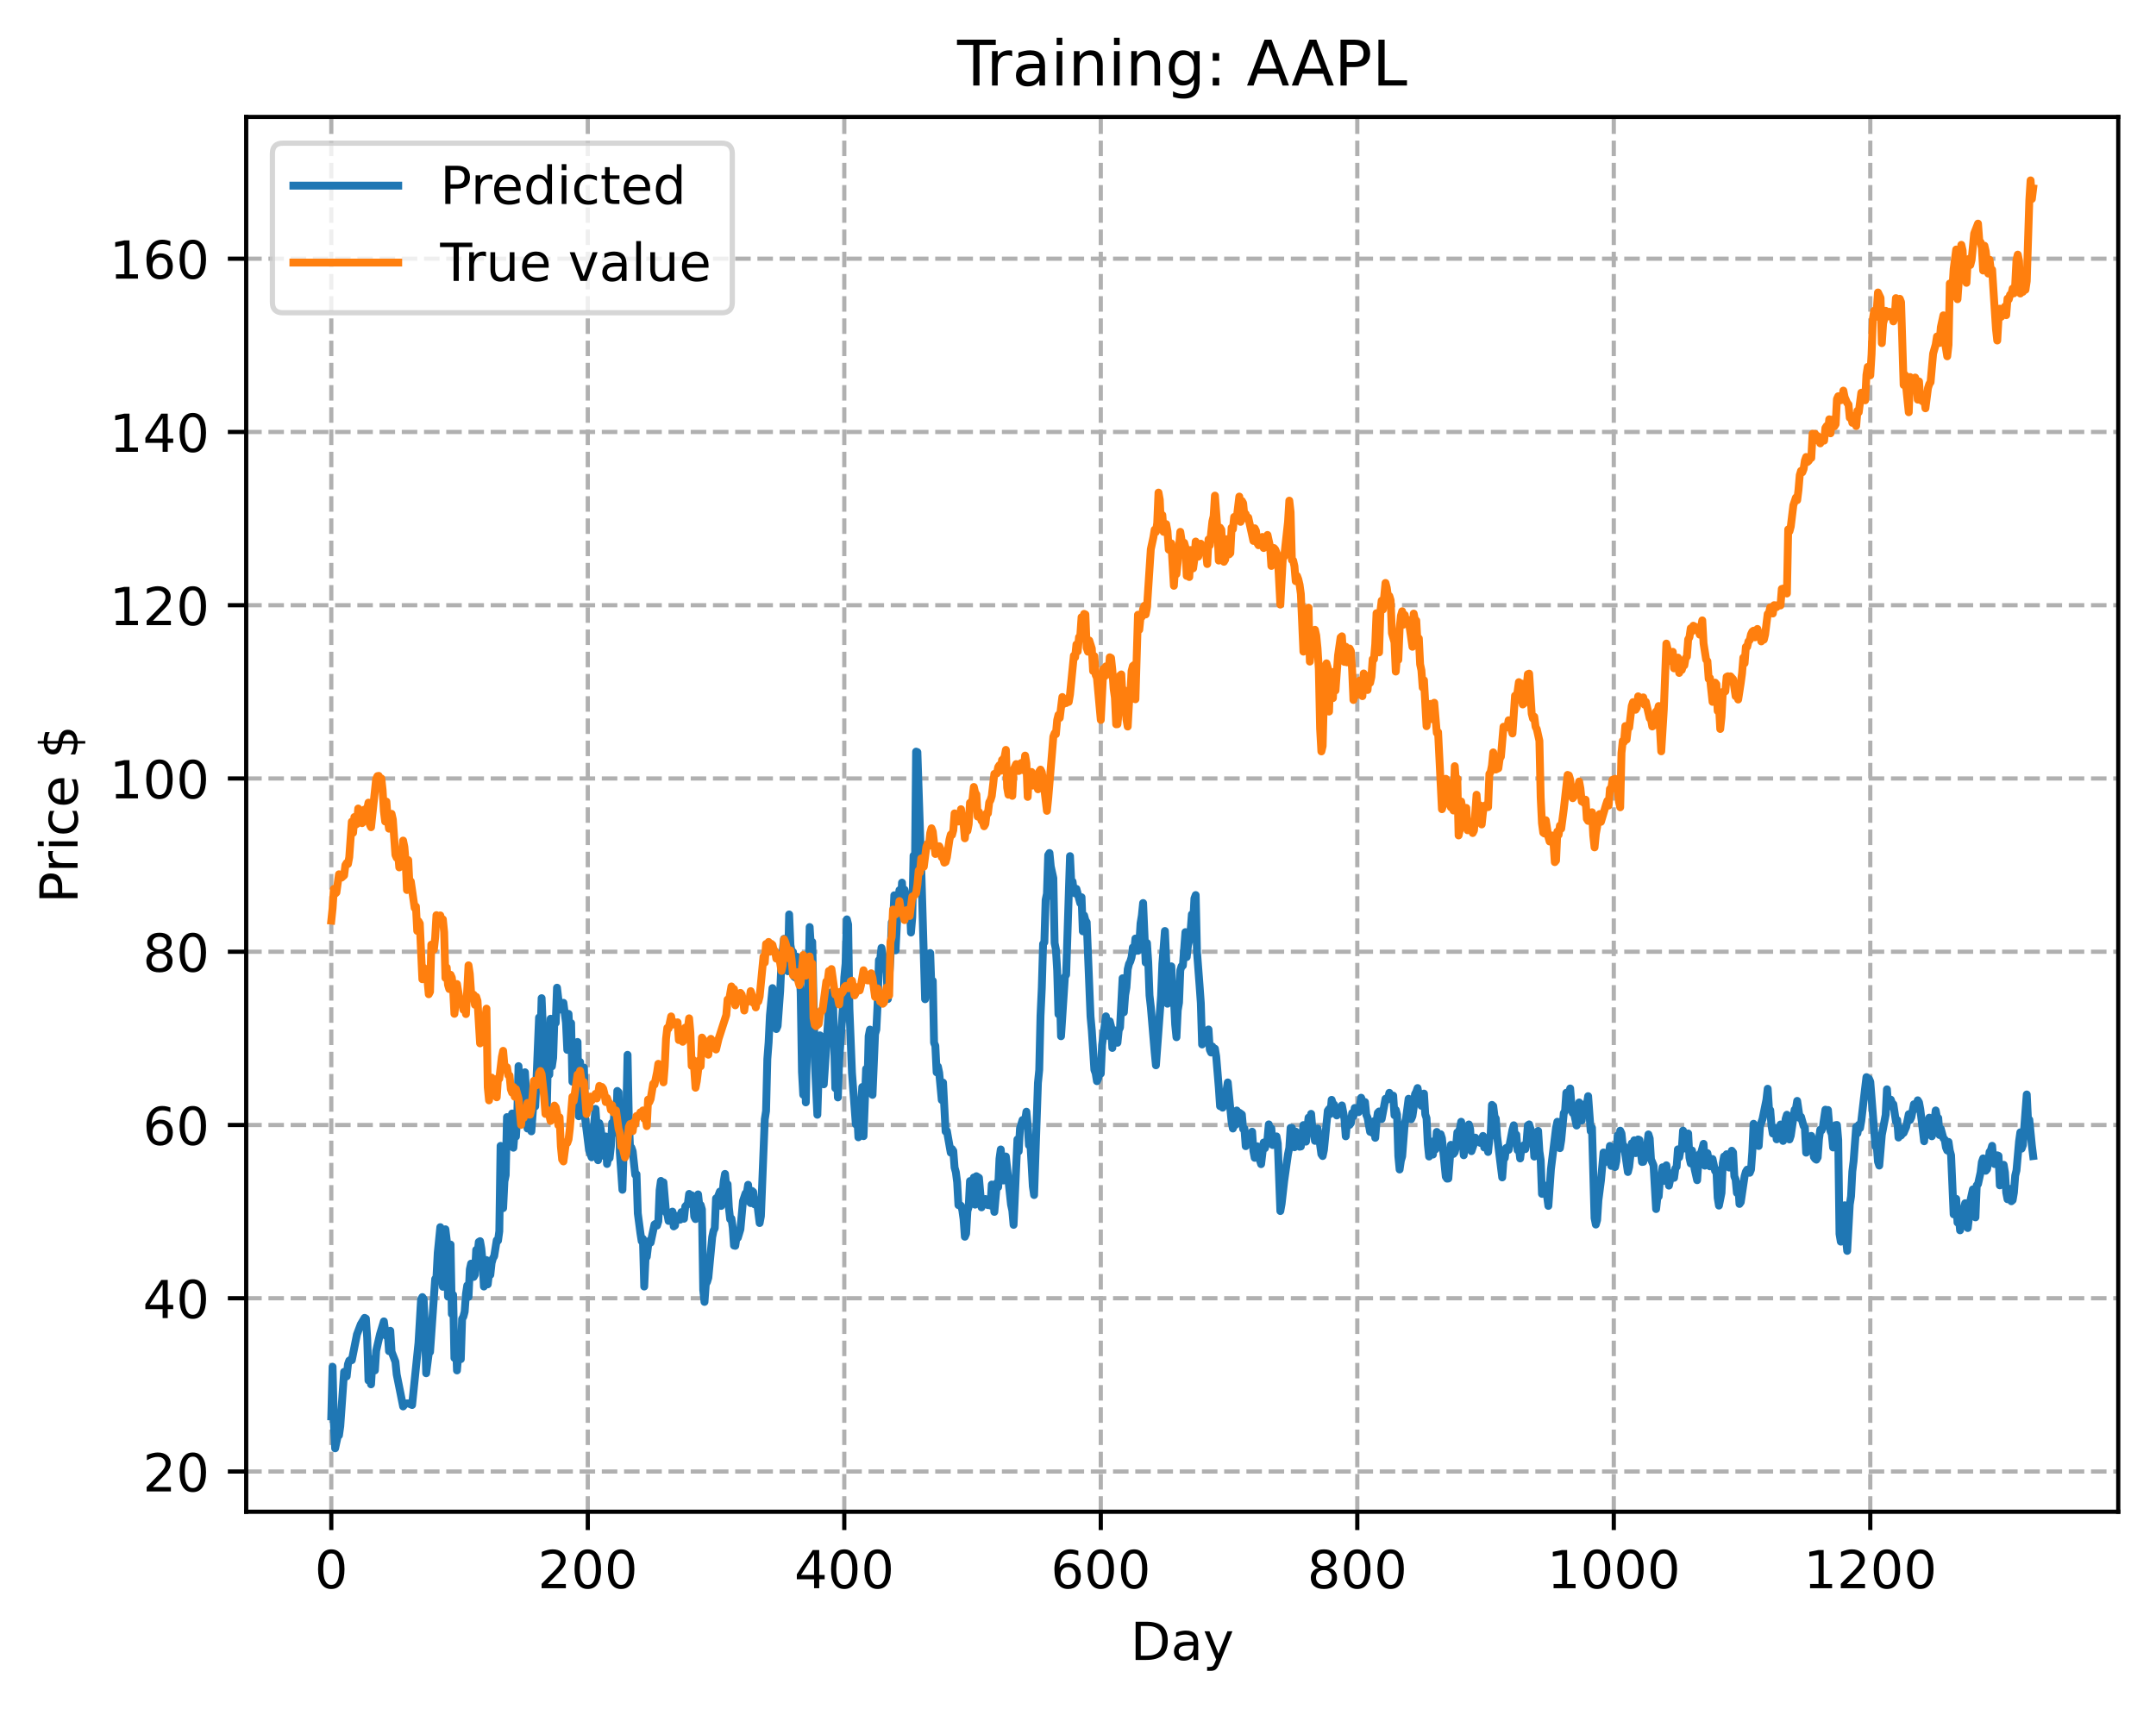 <?xml version="1.0" encoding="utf-8" standalone="no"?>
<!DOCTYPE svg PUBLIC "-//W3C//DTD SVG 1.1//EN"
  "http://www.w3.org/Graphics/SVG/1.1/DTD/svg11.dtd">
<!-- Created with matplotlib (https://matplotlib.org/) -->
<svg height="325.986pt" version="1.1" viewBox="0 0 411.286 325.986" width="411.286pt" xmlns="http://www.w3.org/2000/svg" xmlns:xlink="http://www.w3.org/1999/xlink">
 <defs>
  <style type="text/css">
*{stroke-linecap:butt;stroke-linejoin:round;}
  </style>
 </defs>
 <g id="figure_1">
  <g id="patch_1">
   <path d="M 0 325.986 
L 411.286 325.986 
L 411.286 0 
L 0 0 
z
" style="fill:#ffffff;"/>
  </g>
  <g id="axes_1">
   <g id="patch_2">
    <path d="M 46.966 288.43 
L 404.086 288.43 
L 404.086 22.318 
L 46.966 22.318 
z
" style="fill:#ffffff;"/>
   </g>
   <g id="matplotlib.axis_1">
    <g id="xtick_1">
     <g id="line2d_1">
      <path clip-path="url(#pc79581b851)" d="M 63.198 288.43 
L 63.198 22.318 
" style="fill:none;stroke:#b0b0b0;stroke-dasharray:2.96,1.28;stroke-dashoffset:0;stroke-width:0.8;"/>
     </g>
     <g id="line2d_2">
      <defs>
       <path d="M 0 0 
L 0 3.5 
" id="mbc058a2789" style="stroke:#000000;stroke-width:0.8;"/>
      </defs>
      <g>
       <use style="stroke:#000000;stroke-width:0.8;" x="63.198" xlink:href="#mbc058a2789" y="288.43"/>
      </g>
     </g>
     <g id="text_1">
      <!-- 0 -->
      <defs>
       <path d="M 31.781 66.406 
Q 24.172 66.406 20.328 58.906 
Q 16.5 51.422 16.5 36.375 
Q 16.5 21.391 20.328 13.891 
Q 24.172 6.391 31.781 6.391 
Q 39.453 6.391 43.281 13.891 
Q 47.125 21.391 47.125 36.375 
Q 47.125 51.422 43.281 58.906 
Q 39.453 66.406 31.781 66.406 
z
M 31.781 74.219 
Q 44.047 74.219 50.516 64.516 
Q 56.984 54.828 56.984 36.375 
Q 56.984 17.969 50.516 8.266 
Q 44.047 -1.422 31.781 -1.422 
Q 19.531 -1.422 13.062 8.266 
Q 6.594 17.969 6.594 36.375 
Q 6.594 54.828 13.062 64.516 
Q 19.531 74.219 31.781 74.219 
z
" id="DejaVuSans-48"/>
      </defs>
      <g transform="translate(60.017 303.029)scale(0.1 -0.1)">
       <use xlink:href="#DejaVuSans-48"/>
      </g>
     </g>
    </g>
    <g id="xtick_2">
     <g id="line2d_3">
      <path clip-path="url(#pc79581b851)" d="M 112.129 288.43 
L 112.129 22.318 
" style="fill:none;stroke:#b0b0b0;stroke-dasharray:2.96,1.28;stroke-dashoffset:0;stroke-width:0.8;"/>
     </g>
     <g id="line2d_4">
      <g>
       <use style="stroke:#000000;stroke-width:0.8;" x="112.129" xlink:href="#mbc058a2789" y="288.43"/>
      </g>
     </g>
     <g id="text_2">
      <!-- 200 -->
      <defs>
       <path d="M 19.188 8.297 
L 53.609 8.297 
L 53.609 0 
L 7.328 0 
L 7.328 8.297 
Q 12.938 14.109 22.625 23.891 
Q 32.328 33.688 34.812 36.531 
Q 39.547 41.844 41.422 45.531 
Q 43.312 49.219 43.312 52.781 
Q 43.312 58.594 39.234 62.25 
Q 35.156 65.922 28.609 65.922 
Q 23.969 65.922 18.812 64.312 
Q 13.672 62.703 7.812 59.422 
L 7.812 69.391 
Q 13.766 71.781 18.938 73 
Q 24.125 74.219 28.422 74.219 
Q 39.75 74.219 46.484 68.547 
Q 53.219 62.891 53.219 53.422 
Q 53.219 48.922 51.531 44.891 
Q 49.859 40.875 45.406 35.406 
Q 44.188 33.984 37.641 27.219 
Q 31.109 20.453 19.188 8.297 
z
" id="DejaVuSans-50"/>
      </defs>
      <g transform="translate(102.585 303.029)scale(0.1 -0.1)">
       <use xlink:href="#DejaVuSans-50"/>
       <use x="63.623" xlink:href="#DejaVuSans-48"/>
       <use x="127.246" xlink:href="#DejaVuSans-48"/>
      </g>
     </g>
    </g>
    <g id="xtick_3">
     <g id="line2d_5">
      <path clip-path="url(#pc79581b851)" d="M 161.06 288.43 
L 161.06 22.318 
" style="fill:none;stroke:#b0b0b0;stroke-dasharray:2.96,1.28;stroke-dashoffset:0;stroke-width:0.8;"/>
     </g>
     <g id="line2d_6">
      <g>
       <use style="stroke:#000000;stroke-width:0.8;" x="161.06" xlink:href="#mbc058a2789" y="288.43"/>
      </g>
     </g>
     <g id="text_3">
      <!-- 400 -->
      <defs>
       <path d="M 37.797 64.312 
L 12.891 25.391 
L 37.797 25.391 
z
M 35.203 72.906 
L 47.609 72.906 
L 47.609 25.391 
L 58.016 25.391 
L 58.016 17.188 
L 47.609 17.188 
L 47.609 0 
L 37.797 0 
L 37.797 17.188 
L 4.891 17.188 
L 4.891 26.703 
z
" id="DejaVuSans-52"/>
      </defs>
      <g transform="translate(151.516 303.029)scale(0.1 -0.1)">
       <use xlink:href="#DejaVuSans-52"/>
       <use x="63.623" xlink:href="#DejaVuSans-48"/>
       <use x="127.246" xlink:href="#DejaVuSans-48"/>
      </g>
     </g>
    </g>
    <g id="xtick_4">
     <g id="line2d_7">
      <path clip-path="url(#pc79581b851)" d="M 209.99 288.43 
L 209.99 22.318 
" style="fill:none;stroke:#b0b0b0;stroke-dasharray:2.96,1.28;stroke-dashoffset:0;stroke-width:0.8;"/>
     </g>
     <g id="line2d_8">
      <g>
       <use style="stroke:#000000;stroke-width:0.8;" x="209.99" xlink:href="#mbc058a2789" y="288.43"/>
      </g>
     </g>
     <g id="text_4">
      <!-- 600 -->
      <defs>
       <path d="M 33.016 40.375 
Q 26.375 40.375 22.484 35.828 
Q 18.609 31.297 18.609 23.391 
Q 18.609 15.531 22.484 10.953 
Q 26.375 6.391 33.016 6.391 
Q 39.656 6.391 43.531 10.953 
Q 47.406 15.531 47.406 23.391 
Q 47.406 31.297 43.531 35.828 
Q 39.656 40.375 33.016 40.375 
z
M 52.594 71.297 
L 52.594 62.312 
Q 48.875 64.062 45.094 64.984 
Q 41.312 65.922 37.594 65.922 
Q 27.828 65.922 22.672 59.328 
Q 17.531 52.734 16.797 39.406 
Q 19.672 43.656 24.016 45.922 
Q 28.375 48.188 33.594 48.188 
Q 44.578 48.188 50.953 41.516 
Q 57.328 34.859 57.328 23.391 
Q 57.328 12.156 50.688 5.359 
Q 44.047 -1.422 33.016 -1.422 
Q 20.359 -1.422 13.672 8.266 
Q 6.984 17.969 6.984 36.375 
Q 6.984 53.656 15.188 63.938 
Q 23.391 74.219 37.203 74.219 
Q 40.922 74.219 44.703 73.484 
Q 48.484 72.75 52.594 71.297 
z
" id="DejaVuSans-54"/>
      </defs>
      <g transform="translate(200.446 303.029)scale(0.1 -0.1)">
       <use xlink:href="#DejaVuSans-54"/>
       <use x="63.623" xlink:href="#DejaVuSans-48"/>
       <use x="127.246" xlink:href="#DejaVuSans-48"/>
      </g>
     </g>
    </g>
    <g id="xtick_5">
     <g id="line2d_9">
      <path clip-path="url(#pc79581b851)" d="M 258.921 288.43 
L 258.921 22.318 
" style="fill:none;stroke:#b0b0b0;stroke-dasharray:2.96,1.28;stroke-dashoffset:0;stroke-width:0.8;"/>
     </g>
     <g id="line2d_10">
      <g>
       <use style="stroke:#000000;stroke-width:0.8;" x="258.921" xlink:href="#mbc058a2789" y="288.43"/>
      </g>
     </g>
     <g id="text_5">
      <!-- 800 -->
      <defs>
       <path d="M 31.781 34.625 
Q 24.75 34.625 20.719 30.859 
Q 16.703 27.094 16.703 20.516 
Q 16.703 13.922 20.719 10.156 
Q 24.75 6.391 31.781 6.391 
Q 38.812 6.391 42.859 10.172 
Q 46.922 13.969 46.922 20.516 
Q 46.922 27.094 42.891 30.859 
Q 38.875 34.625 31.781 34.625 
z
M 21.922 38.812 
Q 15.578 40.375 12.031 44.719 
Q 8.5 49.078 8.5 55.328 
Q 8.5 64.062 14.719 69.141 
Q 20.953 74.219 31.781 74.219 
Q 42.672 74.219 48.875 69.141 
Q 55.078 64.062 55.078 55.328 
Q 55.078 49.078 51.531 44.719 
Q 48 40.375 41.703 38.812 
Q 48.828 37.156 52.797 32.312 
Q 56.781 27.484 56.781 20.516 
Q 56.781 9.906 50.312 4.234 
Q 43.844 -1.422 31.781 -1.422 
Q 19.734 -1.422 13.25 4.234 
Q 6.781 9.906 6.781 20.516 
Q 6.781 27.484 10.781 32.312 
Q 14.797 37.156 21.922 38.812 
z
M 18.312 54.391 
Q 18.312 48.734 21.844 45.562 
Q 25.391 42.391 31.781 42.391 
Q 38.141 42.391 41.719 45.562 
Q 45.312 48.734 45.312 54.391 
Q 45.312 60.062 41.719 63.234 
Q 38.141 66.406 31.781 66.406 
Q 25.391 66.406 21.844 63.234 
Q 18.312 60.062 18.312 54.391 
z
" id="DejaVuSans-56"/>
      </defs>
      <g transform="translate(249.377 303.029)scale(0.1 -0.1)">
       <use xlink:href="#DejaVuSans-56"/>
       <use x="63.623" xlink:href="#DejaVuSans-48"/>
       <use x="127.246" xlink:href="#DejaVuSans-48"/>
      </g>
     </g>
    </g>
    <g id="xtick_6">
     <g id="line2d_11">
      <path clip-path="url(#pc79581b851)" d="M 307.851 288.43 
L 307.851 22.318 
" style="fill:none;stroke:#b0b0b0;stroke-dasharray:2.96,1.28;stroke-dashoffset:0;stroke-width:0.8;"/>
     </g>
     <g id="line2d_12">
      <g>
       <use style="stroke:#000000;stroke-width:0.8;" x="307.851" xlink:href="#mbc058a2789" y="288.43"/>
      </g>
     </g>
     <g id="text_6">
      <!-- 1000 -->
      <defs>
       <path d="M 12.406 8.297 
L 28.516 8.297 
L 28.516 63.922 
L 10.984 60.406 
L 10.984 69.391 
L 28.422 72.906 
L 38.281 72.906 
L 38.281 8.297 
L 54.391 8.297 
L 54.391 0 
L 12.406 0 
z
" id="DejaVuSans-49"/>
      </defs>
      <g transform="translate(295.126 303.029)scale(0.1 -0.1)">
       <use xlink:href="#DejaVuSans-49"/>
       <use x="63.623" xlink:href="#DejaVuSans-48"/>
       <use x="127.246" xlink:href="#DejaVuSans-48"/>
       <use x="190.869" xlink:href="#DejaVuSans-48"/>
      </g>
     </g>
    </g>
    <g id="xtick_7">
     <g id="line2d_13">
      <path clip-path="url(#pc79581b851)" d="M 356.782 288.43 
L 356.782 22.318 
" style="fill:none;stroke:#b0b0b0;stroke-dasharray:2.96,1.28;stroke-dashoffset:0;stroke-width:0.8;"/>
     </g>
     <g id="line2d_14">
      <g>
       <use style="stroke:#000000;stroke-width:0.8;" x="356.782" xlink:href="#mbc058a2789" y="288.43"/>
      </g>
     </g>
     <g id="text_7">
      <!-- 1200 -->
      <g transform="translate(344.057 303.029)scale(0.1 -0.1)">
       <use xlink:href="#DejaVuSans-49"/>
       <use x="63.623" xlink:href="#DejaVuSans-50"/>
       <use x="127.246" xlink:href="#DejaVuSans-48"/>
       <use x="190.869" xlink:href="#DejaVuSans-48"/>
      </g>
     </g>
    </g>
    <g id="text_8">
     <!-- Day -->
     <defs>
      <path d="M 19.672 64.797 
L 19.672 8.109 
L 31.594 8.109 
Q 46.688 8.109 53.688 14.938 
Q 60.688 21.781 60.688 36.531 
Q 60.688 51.172 53.688 57.984 
Q 46.688 64.797 31.594 64.797 
z
M 9.812 72.906 
L 30.078 72.906 
Q 51.266 72.906 61.172 64.094 
Q 71.094 55.281 71.094 36.531 
Q 71.094 17.672 61.125 8.828 
Q 51.172 0 30.078 0 
L 9.812 0 
z
" id="DejaVuSans-68"/>
      <path d="M 34.281 27.484 
Q 23.391 27.484 19.188 25 
Q 14.984 22.516 14.984 16.5 
Q 14.984 11.719 18.141 8.906 
Q 21.297 6.109 26.703 6.109 
Q 34.188 6.109 38.703 11.406 
Q 43.219 16.703 43.219 25.484 
L 43.219 27.484 
z
M 52.203 31.203 
L 52.203 0 
L 43.219 0 
L 43.219 8.297 
Q 40.141 3.328 35.547 0.953 
Q 30.953 -1.422 24.312 -1.422 
Q 15.922 -1.422 10.953 3.297 
Q 6 8.016 6 15.922 
Q 6 25.141 12.172 29.828 
Q 18.359 34.516 30.609 34.516 
L 43.219 34.516 
L 43.219 35.406 
Q 43.219 41.609 39.141 45 
Q 35.062 48.391 27.688 48.391 
Q 23 48.391 18.547 47.266 
Q 14.109 46.141 10.016 43.891 
L 10.016 52.203 
Q 14.938 54.109 19.578 55.047 
Q 24.219 56 28.609 56 
Q 40.484 56 46.344 49.844 
Q 52.203 43.703 52.203 31.203 
z
" id="DejaVuSans-97"/>
      <path d="M 32.172 -5.078 
Q 28.375 -14.844 24.75 -17.812 
Q 21.141 -20.797 15.094 -20.797 
L 7.906 -20.797 
L 7.906 -13.281 
L 13.188 -13.281 
Q 16.891 -13.281 18.938 -11.516 
Q 21 -9.766 23.484 -3.219 
L 25.094 0.875 
L 2.984 54.688 
L 12.5 54.688 
L 29.594 11.922 
L 46.688 54.688 
L 56.203 54.688 
z
" id="DejaVuSans-121"/>
     </defs>
     <g transform="translate(215.652 316.707)scale(0.1 -0.1)">
      <use xlink:href="#DejaVuSans-68"/>
      <use x="77.002" xlink:href="#DejaVuSans-97"/>
      <use x="138.281" xlink:href="#DejaVuSans-121"/>
     </g>
    </g>
   </g>
   <g id="matplotlib.axis_2">
    <g id="ytick_1">
     <g id="line2d_15">
      <path clip-path="url(#pc79581b851)" d="M 46.966 280.751 
L 404.086 280.751 
" style="fill:none;stroke:#b0b0b0;stroke-dasharray:2.96,1.28;stroke-dashoffset:0;stroke-width:0.8;"/>
     </g>
     <g id="line2d_16">
      <defs>
       <path d="M 0 0 
L -3.5 0 
" id="m45aca3ec6c" style="stroke:#000000;stroke-width:0.8;"/>
      </defs>
      <g>
       <use style="stroke:#000000;stroke-width:0.8;" x="46.966" xlink:href="#m45aca3ec6c" y="280.751"/>
      </g>
     </g>
     <g id="text_9">
      <!-- 20 -->
      <g transform="translate(27.241 284.55)scale(0.1 -0.1)">
       <use xlink:href="#DejaVuSans-50"/>
       <use x="63.623" xlink:href="#DejaVuSans-48"/>
      </g>
     </g>
    </g>
    <g id="ytick_2">
     <g id="line2d_17">
      <path clip-path="url(#pc79581b851)" d="M 46.966 247.694 
L 404.086 247.694 
" style="fill:none;stroke:#b0b0b0;stroke-dasharray:2.96,1.28;stroke-dashoffset:0;stroke-width:0.8;"/>
     </g>
     <g id="line2d_18">
      <g>
       <use style="stroke:#000000;stroke-width:0.8;" x="46.966" xlink:href="#m45aca3ec6c" y="247.694"/>
      </g>
     </g>
     <g id="text_10">
      <!-- 40 -->
      <g transform="translate(27.241 251.493)scale(0.1 -0.1)">
       <use xlink:href="#DejaVuSans-52"/>
       <use x="63.623" xlink:href="#DejaVuSans-48"/>
      </g>
     </g>
    </g>
    <g id="ytick_3">
     <g id="line2d_19">
      <path clip-path="url(#pc79581b851)" d="M 46.966 214.638 
L 404.086 214.638 
" style="fill:none;stroke:#b0b0b0;stroke-dasharray:2.96,1.28;stroke-dashoffset:0;stroke-width:0.8;"/>
     </g>
     <g id="line2d_20">
      <g>
       <use style="stroke:#000000;stroke-width:0.8;" x="46.966" xlink:href="#m45aca3ec6c" y="214.638"/>
      </g>
     </g>
     <g id="text_11">
      <!-- 60 -->
      <g transform="translate(27.241 218.437)scale(0.1 -0.1)">
       <use xlink:href="#DejaVuSans-54"/>
       <use x="63.623" xlink:href="#DejaVuSans-48"/>
      </g>
     </g>
    </g>
    <g id="ytick_4">
     <g id="line2d_21">
      <path clip-path="url(#pc79581b851)" d="M 46.966 181.581 
L 404.086 181.581 
" style="fill:none;stroke:#b0b0b0;stroke-dasharray:2.96,1.28;stroke-dashoffset:0;stroke-width:0.8;"/>
     </g>
     <g id="line2d_22">
      <g>
       <use style="stroke:#000000;stroke-width:0.8;" x="46.966" xlink:href="#m45aca3ec6c" y="181.581"/>
      </g>
     </g>
     <g id="text_12">
      <!-- 80 -->
      <g transform="translate(27.241 185.381)scale(0.1 -0.1)">
       <use xlink:href="#DejaVuSans-56"/>
       <use x="63.623" xlink:href="#DejaVuSans-48"/>
      </g>
     </g>
    </g>
    <g id="ytick_5">
     <g id="line2d_23">
      <path clip-path="url(#pc79581b851)" d="M 46.966 148.525 
L 404.086 148.525 
" style="fill:none;stroke:#b0b0b0;stroke-dasharray:2.96,1.28;stroke-dashoffset:0;stroke-width:0.8;"/>
     </g>
     <g id="line2d_24">
      <g>
       <use style="stroke:#000000;stroke-width:0.8;" x="46.966" xlink:href="#m45aca3ec6c" y="148.525"/>
      </g>
     </g>
     <g id="text_13">
      <!-- 100 -->
      <g transform="translate(20.878 152.324)scale(0.1 -0.1)">
       <use xlink:href="#DejaVuSans-49"/>
       <use x="63.623" xlink:href="#DejaVuSans-48"/>
       <use x="127.246" xlink:href="#DejaVuSans-48"/>
      </g>
     </g>
    </g>
    <g id="ytick_6">
     <g id="line2d_25">
      <path clip-path="url(#pc79581b851)" d="M 46.966 115.468 
L 404.086 115.468 
" style="fill:none;stroke:#b0b0b0;stroke-dasharray:2.96,1.28;stroke-dashoffset:0;stroke-width:0.8;"/>
     </g>
     <g id="line2d_26">
      <g>
       <use style="stroke:#000000;stroke-width:0.8;" x="46.966" xlink:href="#m45aca3ec6c" y="115.468"/>
      </g>
     </g>
     <g id="text_14">
      <!-- 120 -->
      <g transform="translate(20.878 119.268)scale(0.1 -0.1)">
       <use xlink:href="#DejaVuSans-49"/>
       <use x="63.623" xlink:href="#DejaVuSans-50"/>
       <use x="127.246" xlink:href="#DejaVuSans-48"/>
      </g>
     </g>
    </g>
    <g id="ytick_7">
     <g id="line2d_27">
      <path clip-path="url(#pc79581b851)" d="M 46.966 82.412 
L 404.086 82.412 
" style="fill:none;stroke:#b0b0b0;stroke-dasharray:2.96,1.28;stroke-dashoffset:0;stroke-width:0.8;"/>
     </g>
     <g id="line2d_28">
      <g>
       <use style="stroke:#000000;stroke-width:0.8;" x="46.966" xlink:href="#m45aca3ec6c" y="82.412"/>
      </g>
     </g>
     <g id="text_15">
      <!-- 140 -->
      <g transform="translate(20.878 86.211)scale(0.1 -0.1)">
       <use xlink:href="#DejaVuSans-49"/>
       <use x="63.623" xlink:href="#DejaVuSans-52"/>
       <use x="127.246" xlink:href="#DejaVuSans-48"/>
      </g>
     </g>
    </g>
    <g id="ytick_8">
     <g id="line2d_29">
      <path clip-path="url(#pc79581b851)" d="M 46.966 49.356 
L 404.086 49.356 
" style="fill:none;stroke:#b0b0b0;stroke-dasharray:2.96,1.28;stroke-dashoffset:0;stroke-width:0.8;"/>
     </g>
     <g id="line2d_30">
      <g>
       <use style="stroke:#000000;stroke-width:0.8;" x="46.966" xlink:href="#m45aca3ec6c" y="49.356"/>
      </g>
     </g>
     <g id="text_16">
      <!-- 160 -->
      <g transform="translate(20.878 53.155)scale(0.1 -0.1)">
       <use xlink:href="#DejaVuSans-49"/>
       <use x="63.623" xlink:href="#DejaVuSans-54"/>
       <use x="127.246" xlink:href="#DejaVuSans-48"/>
      </g>
     </g>
    </g>
    <g id="text_17">
     <!-- Price $ -->
     <defs>
      <path d="M 19.672 64.797 
L 19.672 37.406 
L 32.078 37.406 
Q 38.969 37.406 42.719 40.969 
Q 46.484 44.531 46.484 51.125 
Q 46.484 57.672 42.719 61.234 
Q 38.969 64.797 32.078 64.797 
z
M 9.812 72.906 
L 32.078 72.906 
Q 44.344 72.906 50.609 67.359 
Q 56.891 61.812 56.891 51.125 
Q 56.891 40.328 50.609 34.812 
Q 44.344 29.297 32.078 29.297 
L 19.672 29.297 
L 19.672 0 
L 9.812 0 
z
" id="DejaVuSans-80"/>
      <path d="M 41.109 46.297 
Q 39.594 47.172 37.812 47.578 
Q 36.031 48 33.891 48 
Q 26.266 48 22.188 43.047 
Q 18.109 38.094 18.109 28.812 
L 18.109 0 
L 9.078 0 
L 9.078 54.688 
L 18.109 54.688 
L 18.109 46.188 
Q 20.953 51.172 25.484 53.578 
Q 30.031 56 36.531 56 
Q 37.453 56 38.578 55.875 
Q 39.703 55.766 41.062 55.516 
z
" id="DejaVuSans-114"/>
      <path d="M 9.422 54.688 
L 18.406 54.688 
L 18.406 0 
L 9.422 0 
z
M 9.422 75.984 
L 18.406 75.984 
L 18.406 64.594 
L 9.422 64.594 
z
" id="DejaVuSans-105"/>
      <path d="M 48.781 52.594 
L 48.781 44.188 
Q 44.969 46.297 41.141 47.344 
Q 37.312 48.391 33.406 48.391 
Q 24.656 48.391 19.812 42.844 
Q 14.984 37.312 14.984 27.297 
Q 14.984 17.281 19.812 11.734 
Q 24.656 6.203 33.406 6.203 
Q 37.312 6.203 41.141 7.25 
Q 44.969 8.297 48.781 10.406 
L 48.781 2.094 
Q 45.016 0.344 40.984 -0.531 
Q 36.969 -1.422 32.422 -1.422 
Q 20.062 -1.422 12.781 6.344 
Q 5.516 14.109 5.516 27.297 
Q 5.516 40.672 12.859 48.328 
Q 20.219 56 33.016 56 
Q 37.156 56 41.109 55.141 
Q 45.062 54.297 48.781 52.594 
z
" id="DejaVuSans-99"/>
      <path d="M 56.203 29.594 
L 56.203 25.203 
L 14.891 25.203 
Q 15.484 15.922 20.484 11.062 
Q 25.484 6.203 34.422 6.203 
Q 39.594 6.203 44.453 7.469 
Q 49.312 8.734 54.109 11.281 
L 54.109 2.781 
Q 49.266 0.734 44.188 -0.344 
Q 39.109 -1.422 33.891 -1.422 
Q 20.797 -1.422 13.156 6.188 
Q 5.516 13.812 5.516 26.812 
Q 5.516 40.234 12.766 48.109 
Q 20.016 56 32.328 56 
Q 43.359 56 49.781 48.891 
Q 56.203 41.797 56.203 29.594 
z
M 47.219 32.234 
Q 47.125 39.594 43.094 43.984 
Q 39.062 48.391 32.422 48.391 
Q 24.906 48.391 20.391 44.141 
Q 15.875 39.891 15.188 32.172 
z
" id="DejaVuSans-101"/>
      <path id="DejaVuSans-32"/>
      <path d="M 33.797 -14.703 
L 28.906 -14.703 
L 28.859 0 
Q 23.734 0.094 18.609 1.188 
Q 13.484 2.297 8.297 4.5 
L 8.297 13.281 
Q 13.281 10.156 18.375 8.562 
Q 23.484 6.984 28.906 6.938 
L 28.906 29.203 
Q 18.109 30.953 13.203 35.156 
Q 8.297 39.359 8.297 46.688 
Q 8.297 54.641 13.625 59.219 
Q 18.953 63.812 28.906 64.5 
L 28.906 75.984 
L 33.797 75.984 
L 33.797 64.656 
Q 38.328 64.453 42.578 63.688 
Q 46.828 62.938 50.875 61.625 
L 50.875 53.078 
Q 46.828 55.125 42.547 56.25 
Q 38.281 57.375 33.797 57.562 
L 33.797 36.719 
Q 44.875 35.016 50.094 30.609 
Q 55.328 26.219 55.328 18.609 
Q 55.328 10.359 49.781 5.594 
Q 44.234 0.828 33.797 0.094 
z
M 28.906 37.594 
L 28.906 57.625 
Q 23.25 56.984 20.266 54.391 
Q 17.281 51.812 17.281 47.516 
Q 17.281 43.312 20.031 40.969 
Q 22.797 38.625 28.906 37.594 
z
M 33.797 28.219 
L 33.797 7.078 
Q 39.984 7.906 43.141 10.594 
Q 46.297 13.281 46.297 17.672 
Q 46.297 21.969 43.281 24.5 
Q 40.281 27.047 33.797 28.219 
z
" id="DejaVuSans-36"/>
     </defs>
     <g transform="translate(14.798 172.342)rotate(-90)scale(0.1 -0.1)">
      <use xlink:href="#DejaVuSans-80"/>
      <use x="58.553" xlink:href="#DejaVuSans-114"/>
      <use x="99.666" xlink:href="#DejaVuSans-105"/>
      <use x="127.449" xlink:href="#DejaVuSans-99"/>
      <use x="182.43" xlink:href="#DejaVuSans-101"/>
      <use x="243.953" xlink:href="#DejaVuSans-32"/>
      <use x="275.74" xlink:href="#DejaVuSans-36"/>
     </g>
    </g>
   </g>
   <g id="line2d_31">
    <path clip-path="url(#pc79581b851)" d="M 63.198 270.237 
L 63.443 260.775 
L 63.688 271.42 
L 63.932 276.334 
L 64.422 274.043 
L 64.666 273.865 
L 64.911 272.121 
L 65.645 261.74 
L 65.89 262.618 
L 66.134 262.61 
L 66.379 260.283 
L 66.623 259.601 
L 66.868 259.433 
L 67.113 259.518 
L 68.091 254.608 
L 68.825 252.669 
L 69.559 251.44 
L 69.804 251.581 
L 70.049 255.311 
L 70.293 263.391 
L 70.538 262.106 
L 70.783 264.125 
L 71.027 259.98 
L 71.272 259.247 
L 71.517 261.47 
L 71.761 257.731 
L 72.495 254.551 
L 73.229 252.108 
L 73.474 253.946 
L 73.718 254.924 
L 73.963 254.289 
L 74.208 257.793 
L 74.452 253.906 
L 74.697 257.91 
L 75.186 259.169 
L 75.431 259.818 
L 75.676 262.24 
L 76.899 268.342 
L 77.388 267.77 
L 77.878 267.745 
L 78.611 268.07 
L 79.835 256.203 
L 80.324 247.915 
L 80.569 247.475 
L 80.813 247.825 
L 81.058 253.058 
L 81.303 262.014 
L 81.792 258.177 
L 82.037 257.947 
L 83.015 244.026 
L 83.26 243.698 
L 83.505 239.022 
L 83.994 234.133 
L 84.239 241.759 
L 84.483 245.515 
L 84.728 241.186 
L 84.972 234.539 
L 85.217 236.595 
L 85.462 247.389 
L 85.706 243.343 
L 85.951 237.446 
L 86.196 250.711 
L 86.44 247.053 
L 86.685 259.097 
L 86.93 254.894 
L 87.174 261.47 
L 87.664 255.398 
L 87.908 259.322 
L 88.153 251.639 
L 88.398 251.201 
L 88.642 250.263 
L 88.887 246.886 
L 89.132 245.261 
L 89.376 247.438 
L 89.621 242.202 
L 89.866 241.095 
L 90.355 243.633 
L 90.599 243.196 
L 90.844 238.465 
L 91.089 239.427 
L 91.333 236.955 
L 91.578 236.807 
L 91.823 238.219 
L 92.067 240.784 
L 92.312 245.465 
L 92.557 245.008 
L 92.801 240.413 
L 93.046 245.044 
L 93.291 242.882 
L 93.535 243.242 
L 93.78 240.971 
L 94.025 240.091 
L 94.269 239.689 
L 94.759 236.628 
L 95.003 236.715 
L 95.248 234.905 
L 95.493 218.627 
L 95.982 230.51 
L 96.227 225.407 
L 96.471 224.22 
L 96.716 213.13 
L 96.96 216.234 
L 97.694 212.447 
L 97.939 218.981 
L 98.184 215.749 
L 98.428 216.856 
L 98.673 212.814 
L 98.918 203.411 
L 99.162 210.17 
L 99.407 211.71 
L 99.652 209.622 
L 100.141 204.58 
L 100.386 208.757 
L 100.63 215.32 
L 100.875 213.776 
L 101.12 213.787 
L 101.364 215.858 
L 101.854 209.185 
L 102.098 211.101 
L 102.343 205.953 
L 102.832 194.134 
L 103.077 198.738 
L 103.321 190.445 
L 103.566 196.28 
L 103.811 205.373 
L 104.055 203.311 
L 104.3 212.087 
L 104.545 201.133 
L 104.789 205.042 
L 105.034 194.37 
L 105.279 203.47 
L 105.523 201.81 
L 105.768 194.228 
L 106.013 195.176 
L 106.257 188.444 
L 106.747 192.629 
L 106.991 191.536 
L 107.236 191.867 
L 107.481 191.326 
L 107.97 195.146 
L 108.215 200.314 
L 108.459 193.441 
L 108.704 199.123 
L 108.948 195.205 
L 109.193 206.381 
L 109.438 200.416 
L 109.682 202.008 
L 109.927 201.096 
L 110.172 198.798 
L 110.416 212.976 
L 110.661 202.62 
L 110.906 209.309 
L 111.15 205.293 
L 111.395 203.687 
L 111.64 213.561 
L 112.374 219.484 
L 112.863 220.807 
L 113.108 215.531 
L 113.352 214.282 
L 113.597 211.568 
L 113.842 215.084 
L 114.086 221.367 
L 114.331 214.286 
L 114.575 215.303 
L 115.309 220.594 
L 115.554 216.833 
L 115.799 222.08 
L 116.043 220.778 
L 116.288 220.958 
L 116.533 218.739 
L 116.777 214.213 
L 117.022 214.679 
L 117.267 211.344 
L 117.511 216.124 
L 117.756 208.141 
L 118.001 208.392 
L 118.245 219.948 
L 118.735 227.005 
L 119.224 211.159 
L 119.469 212.646 
L 119.713 201.253 
L 119.958 213.644 
L 120.203 219.408 
L 120.447 218.953 
L 120.692 219.669 
L 121.181 224.149 
L 121.426 224.042 
L 121.67 231.508 
L 122.16 235.241 
L 122.404 236.803 
L 122.649 236.364 
L 122.894 245.467 
L 123.138 240.192 
L 123.383 239.789 
L 123.628 237.721 
L 123.872 236.746 
L 124.117 237.085 
L 124.606 234.767 
L 124.851 233.626 
L 125.096 233.466 
L 125.34 233.838 
L 125.585 233.024 
L 125.83 227.088 
L 126.074 225.31 
L 126.319 226.314 
L 126.563 225.578 
L 127.053 231.327 
L 127.297 231.619 
L 127.542 232.949 
L 128.276 231.164 
L 128.521 233.99 
L 128.765 233.822 
L 129.01 231.964 
L 129.255 232.626 
L 129.499 232.414 
L 129.744 232.714 
L 129.989 231.261 
L 130.233 232.32 
L 130.478 232.531 
L 130.723 230.193 
L 131.212 229.67 
L 131.457 227.788 
L 131.701 228.87 
L 131.946 228.043 
L 132.191 228.867 
L 132.435 232.122 
L 132.68 232.592 
L 133.169 227.88 
L 133.414 230.124 
L 133.658 229.899 
L 133.903 230.759 
L 134.148 246.106 
L 134.392 248.398 
L 134.637 245.041 
L 134.882 244.585 
L 135.126 243.774 
L 135.86 236.036 
L 136.105 234.846 
L 136.35 234.342 
L 136.594 228.639 
L 136.839 228.628 
L 137.328 227.34 
L 137.573 230.089 
L 138.062 225.358 
L 138.307 223.971 
L 138.551 226.449 
L 138.796 225.944 
L 139.041 230.365 
L 139.285 232.615 
L 139.53 232.499 
L 139.775 234.206 
L 140.019 237.647 
L 140.264 237.697 
L 140.509 236.047 
L 140.753 236.158 
L 141.243 234.544 
L 141.732 229.151 
L 142.221 227.689 
L 142.466 227.609 
L 142.711 226.047 
L 142.955 229.25 
L 143.2 229.547 
L 143.445 227.216 
L 143.689 227.423 
L 143.934 229.783 
L 144.178 228.915 
L 144.423 229.432 
L 144.912 233.351 
L 145.157 232.022 
L 145.891 213.547 
L 146.136 211.965 
L 146.38 202.059 
L 146.625 198.895 
L 146.87 193.748 
L 147.359 188.527 
L 147.604 190.391 
L 147.848 195.67 
L 148.093 196.339 
L 148.338 195.768 
L 148.827 189.078 
L 149.072 183.773 
L 149.561 179.125 
L 149.806 182.216 
L 150.05 179.401 
L 150.295 185.304 
L 150.539 174.468 
L 150.784 180.283 
L 151.029 181.658 
L 151.273 181.618 
L 151.518 186.372 
L 151.763 186.545 
L 152.007 182.522 
L 152.252 185.366 
L 152.497 184.613 
L 152.741 189.382 
L 152.986 204.54 
L 153.231 208.883 
L 153.475 197.909 
L 153.72 210.334 
L 154.454 176.875 
L 154.699 180.919 
L 154.943 179.705 
L 155.433 202.559 
L 155.922 212.693 
L 156.411 197.54 
L 156.656 205.54 
L 156.9 197.827 
L 157.145 206.883 
L 158.124 192.466 
L 158.368 191.323 
L 158.613 189.299 
L 158.858 189.254 
L 159.347 207.615 
L 159.592 200.747 
L 159.836 209.388 
L 160.081 202.489 
L 160.815 191.968 
L 161.06 186.436 
L 161.304 183.882 
L 161.549 175.41 
L 161.794 176.382 
L 162.038 192.444 
L 162.527 204.685 
L 163.261 214.517 
L 163.506 212.21 
L 163.751 216.993 
L 164.24 211.797 
L 164.485 207.389 
L 164.729 216.777 
L 165.219 203.938 
L 165.463 207.626 
L 165.708 197.689 
L 165.953 196.445 
L 166.197 206.293 
L 166.442 208.896 
L 166.931 197.306 
L 167.176 196.428 
L 167.421 191.443 
L 167.665 183.181 
L 167.91 182.968 
L 168.154 180.846 
L 168.644 183.571 
L 168.888 183.237 
L 169.133 185.779 
L 169.378 190.616 
L 169.867 182.608 
L 170.112 175.969 
L 170.356 176.057 
L 170.601 170.81 
L 170.846 181.313 
L 171.335 171.597 
L 171.58 169.835 
L 171.824 173.199 
L 172.069 168.398 
L 172.314 172.67 
L 172.558 169.755 
L 172.803 170.924 
L 173.048 175.286 
L 173.292 171.86 
L 173.537 172.126 
L 173.782 177.923 
L 174.026 175.001 
L 174.271 163.245 
L 174.515 168.09 
L 174.76 143.406 
L 175.005 143.501 
L 175.739 165.704 
L 176.473 190.648 
L 176.962 187.245 
L 177.207 182.113 
L 177.451 181.836 
L 177.696 188.989 
L 177.941 187.141 
L 178.185 198.95 
L 178.43 199.532 
L 178.675 204.602 
L 178.919 203.493 
L 179.164 204.673 
L 179.653 209.883 
L 179.898 206.548 
L 180.387 215.88 
L 180.632 215.766 
L 181.366 219.922 
L 181.61 219.223 
L 181.855 219.598 
L 182.1 222.765 
L 182.344 223.648 
L 182.589 225.57 
L 182.834 229.93 
L 183.078 229.872 
L 183.323 230.052 
L 183.568 230.856 
L 183.812 232.602 
L 184.057 235.962 
L 184.302 235.387 
L 184.546 231.061 
L 184.791 230.248 
L 185.036 225.335 
L 185.525 228.89 
L 185.77 224.657 
L 186.014 229.838 
L 186.259 224.411 
L 186.748 224.716 
L 187.237 230.357 
L 187.727 228.872 
L 187.971 228.764 
L 188.216 228.883 
L 188.461 229.93 
L 188.705 229.025 
L 188.95 230.016 
L 189.195 226.001 
L 189.439 227.909 
L 189.684 231.224 
L 190.173 225.686 
L 190.418 226.491 
L 190.663 221.093 
L 190.907 219.307 
L 191.397 225.235 
L 191.886 220.652 
L 192.864 229.819 
L 193.109 230.95 
L 193.354 233.696 
L 194.088 217.394 
L 194.332 219.672 
L 194.577 215.282 
L 195.066 213.689 
L 195.311 214.719 
L 195.556 213.735 
L 195.8 212.104 
L 196.045 214.659 
L 196.29 218.512 
L 196.534 217.718 
L 197.024 226.334 
L 197.268 228.006 
L 198.002 206.611 
L 198.247 204.14 
L 198.491 193.783 
L 198.736 188.488 
L 198.981 180.101 
L 199.225 179.786 
L 199.47 171.701 
L 199.715 170.515 
L 199.959 163.14 
L 200.204 162.745 
L 200.449 165.304 
L 200.938 167.537 
L 201.183 179.93 
L 201.427 181.137 
L 201.672 185.18 
L 201.917 193.521 
L 202.161 188.873 
L 202.406 197.712 
L 203.14 186.383 
L 203.385 185.974 
L 204.118 163.343 
L 204.363 168.512 
L 204.608 168.2 
L 204.852 170.242 
L 205.097 170.464 
L 205.342 169.589 
L 206.076 172.322 
L 206.32 171.183 
L 206.565 177.692 
L 206.81 174.655 
L 207.054 175.571 
L 207.299 175.953 
L 208.033 193.934 
L 208.278 196.628 
L 208.767 204.121 
L 209.012 204.769 
L 209.256 206.281 
L 209.501 205.741 
L 209.746 202.921 
L 209.99 204.854 
L 210.235 199.391 
L 210.969 193.909 
L 211.213 197.616 
L 211.458 197.438 
L 211.703 194.85 
L 211.947 195.829 
L 212.192 199.946 
L 212.437 196.502 
L 212.681 196.855 
L 212.926 198.898 
L 213.171 198.957 
L 213.415 196.55 
L 213.66 196.056 
L 214.149 186.644 
L 214.394 193.139 
L 214.639 189.863 
L 214.883 188.41 
L 215.128 184.934 
L 215.373 183.916 
L 215.617 183.446 
L 215.862 182.639 
L 216.106 180.765 
L 216.351 181.558 
L 216.596 179.068 
L 216.84 179.861 
L 217.085 181.399 
L 217.33 180.12 
L 217.574 176.164 
L 217.819 174.698 
L 218.064 172.29 
L 218.553 183.659 
L 218.798 179.917 
L 219.042 183.584 
L 219.287 189.925 
L 219.532 192.1 
L 220.266 200.737 
L 220.51 203.257 
L 221.489 190.014 
L 221.734 183.903 
L 222.223 177.625 
L 222.467 183.188 
L 222.712 191.506 
L 222.957 190.183 
L 223.201 186.095 
L 223.446 184.37 
L 223.691 189.65 
L 223.935 190.419 
L 224.18 195.481 
L 224.425 197.9 
L 224.669 192.765 
L 224.914 191.302 
L 225.159 185.125 
L 225.403 184.335 
L 225.648 184.238 
L 226.137 177.843 
L 226.382 182.604 
L 226.627 180.356 
L 226.871 179.444 
L 227.116 177.693 
L 227.361 174.45 
L 227.605 176.18 
L 227.85 171.424 
L 228.094 170.771 
L 228.339 181.559 
L 228.828 187.954 
L 229.073 191.382 
L 229.318 199.279 
L 229.562 198.354 
L 229.807 198.606 
L 230.052 198.075 
L 230.296 196.65 
L 230.541 196.416 
L 230.786 200.281 
L 231.03 200.814 
L 231.275 199.66 
L 231.52 200.414 
L 231.764 200.078 
L 232.009 201.573 
L 232.498 207.445 
L 232.743 211.054 
L 232.988 211.028 
L 233.232 211.333 
L 233.477 208.744 
L 233.722 209.611 
L 234.211 206.521 
L 234.945 214.052 
L 235.189 215.32 
L 235.434 213.893 
L 235.679 214.635 
L 235.923 211.876 
L 236.168 213.524 
L 236.413 212.29 
L 236.902 212.64 
L 237.147 215.412 
L 237.391 215.33 
L 237.636 218.688 
L 237.881 217.445 
L 238.125 216.952 
L 238.37 217.73 
L 238.615 217.062 
L 238.859 215.921 
L 239.104 219.612 
L 239.349 220.904 
L 239.593 219.173 
L 239.838 218.707 
L 240.082 219.065 
L 240.327 221.33 
L 240.572 222.115 
L 241.061 217.984 
L 241.306 219.072 
L 241.795 217.228 
L 242.04 214.524 
L 242.284 217.782 
L 242.529 215.296 
L 242.774 218.466 
L 243.018 218.179 
L 243.263 218.454 
L 243.508 216.814 
L 243.752 218.158 
L 244.242 231.063 
L 244.486 229.689 
L 244.976 225.339 
L 245.709 220.176 
L 245.954 219.001 
L 246.199 215.187 
L 246.443 215.195 
L 246.688 218.666 
L 246.933 218.888 
L 247.177 215.902 
L 247.422 218.473 
L 247.667 217.997 
L 247.911 218.79 
L 248.156 218.744 
L 248.401 217.207 
L 248.645 214.659 
L 249.135 217.82 
L 249.624 213.228 
L 249.869 214.268 
L 250.113 212.514 
L 250.358 215.391 
L 250.603 215.593 
L 250.847 217.673 
L 251.092 216.119 
L 251.337 215.312 
L 251.826 218.439 
L 252.07 220.215 
L 252.315 220.568 
L 252.56 219.392 
L 253.294 211.927 
L 253.538 211.581 
L 253.783 212.544 
L 254.028 209.841 
L 254.272 210.599 
L 254.517 210.763 
L 254.762 212.25 
L 255.006 212.826 
L 255.251 211.985 
L 255.496 212.391 
L 255.74 211.844 
L 255.985 210.908 
L 256.474 213.488 
L 256.719 216.808 
L 256.964 214.22 
L 257.208 213.957 
L 257.453 214.622 
L 257.697 214.297 
L 257.942 212.363 
L 258.187 212.985 
L 258.431 211.394 
L 258.676 211.722 
L 258.921 211.54 
L 259.165 212.197 
L 259.41 211.113 
L 259.655 209.439 
L 260.144 210.746 
L 260.389 210.261 
L 260.633 212.664 
L 260.878 213.265 
L 261.367 215.946 
L 261.612 214.21 
L 261.857 216.18 
L 262.101 213.912 
L 262.346 217.091 
L 262.591 213.994 
L 262.835 212.322 
L 263.08 212.063 
L 263.325 212.39 
L 263.569 213.513 
L 264.303 209.633 
L 264.548 209.87 
L 264.792 209.566 
L 265.037 208.503 
L 265.526 209.707 
L 265.771 209.036 
L 266.016 212.79 
L 266.26 211.763 
L 266.505 212.663 
L 266.75 220.596 
L 266.994 223.133 
L 267.239 221.451 
L 267.484 220.621 
L 267.973 214.349 
L 268.218 213.41 
L 268.707 209.635 
L 268.952 212.241 
L 269.196 213.545 
L 269.441 212.966 
L 269.685 211.294 
L 269.93 208.756 
L 270.175 208.305 
L 270.419 207.595 
L 270.664 208.99 
L 270.909 209.611 
L 271.153 210.978 
L 271.398 210.457 
L 271.643 208.651 
L 271.887 212.623 
L 272.132 213.342 
L 272.377 218.299 
L 272.621 220.661 
L 272.866 220.136 
L 273.111 218.735 
L 273.355 220.29 
L 273.6 217.662 
L 273.845 219.298 
L 274.089 215.962 
L 274.334 216.878 
L 274.579 217.026 
L 274.823 216.398 
L 275.068 217.179 
L 275.802 224.509 
L 276.046 224.882 
L 276.291 224.857 
L 276.78 218.421 
L 277.025 218.967 
L 277.27 220.162 
L 277.514 219.841 
L 277.759 218.731 
L 278.004 216.056 
L 278.248 215.931 
L 278.493 215.359 
L 278.738 214.024 
L 279.227 220.417 
L 279.716 215.273 
L 280.206 214.537 
L 280.45 215.406 
L 280.695 219.638 
L 281.184 218.208 
L 281.429 217.05 
L 282.163 217.875 
L 282.407 218.065 
L 282.897 216.727 
L 283.141 218.944 
L 283.386 218.646 
L 283.631 217.995 
L 283.875 219.795 
L 284.12 217.24 
L 284.365 216.434 
L 284.609 210.805 
L 284.854 211.026 
L 285.099 212.998 
L 285.343 213.42 
L 285.588 216.756 
L 286.567 224.647 
L 286.811 221.269 
L 287.056 220.946 
L 287.301 219.048 
L 287.545 218.914 
L 287.79 219.391 
L 288.524 215.543 
L 288.768 214.696 
L 289.013 217.365 
L 289.258 216.491 
L 289.502 219.455 
L 289.747 218.998 
L 289.992 221.032 
L 290.236 219.016 
L 290.481 219.083 
L 290.726 218.494 
L 290.97 219.249 
L 291.215 217.821 
L 291.46 214.694 
L 291.704 214.527 
L 292.438 216.916 
L 292.683 220.67 
L 292.928 218.886 
L 293.172 218.269 
L 293.417 215.764 
L 293.661 219.651 
L 293.906 221.351 
L 294.151 227.787 
L 294.395 227.24 
L 294.64 226.177 
L 294.885 227.894 
L 295.129 228.256 
L 295.374 230.081 
L 295.863 223.07 
L 296.842 215.138 
L 297.087 214.023 
L 297.331 218.11 
L 297.576 219.064 
L 297.821 217.553 
L 298.31 212.374 
L 298.555 212.008 
L 298.799 208.488 
L 299.044 209.661 
L 299.533 207.672 
L 299.778 210.859 
L 300.022 212.37 
L 300.267 212.375 
L 300.756 214.748 
L 301.246 210.34 
L 301.49 213.641 
L 301.735 213.792 
L 301.98 210.752 
L 302.224 210.888 
L 302.469 212.255 
L 302.958 209.139 
L 303.448 215.827 
L 303.692 215.179 
L 304.182 232.398 
L 304.426 233.638 
L 304.671 232.788 
L 304.916 229.015 
L 305.405 225.229 
L 305.894 219.886 
L 306.139 221.782 
L 306.383 221.253 
L 306.628 221.307 
L 306.873 220.689 
L 307.117 218.63 
L 307.362 222.44 
L 307.607 222.24 
L 307.851 221.799 
L 308.096 222.659 
L 308.341 221.497 
L 308.585 216.628 
L 308.83 219.225 
L 309.075 215.726 
L 309.319 216.247 
L 309.564 218.562 
L 309.809 218.652 
L 310.543 223.615 
L 310.787 222.634 
L 311.277 218.148 
L 311.521 218.39 
L 311.766 217.549 
L 312.01 220.013 
L 312.5 217.396 
L 312.744 217.498 
L 313.234 221.697 
L 313.478 221.671 
L 313.723 218.603 
L 313.968 220.946 
L 314.457 216.44 
L 314.702 217.213 
L 314.946 221.182 
L 315.436 222.346 
L 315.925 230.68 
L 316.17 228.48 
L 316.414 228.284 
L 316.659 224.963 
L 316.904 224.666 
L 317.148 222.706 
L 317.393 225.306 
L 317.637 222.809 
L 317.882 222.329 
L 318.371 226.214 
L 318.861 223.863 
L 319.105 223.959 
L 319.35 224.732 
L 319.595 222.934 
L 319.839 222.618 
L 320.084 219.284 
L 320.329 220.818 
L 320.573 219.461 
L 320.818 219.302 
L 321.063 215.71 
L 321.797 219.233 
L 322.041 216.259 
L 322.286 220.871 
L 322.531 221.982 
L 322.775 219.503 
L 323.265 223.016 
L 323.754 225.178 
L 323.998 221.514 
L 324.243 220.167 
L 324.488 220.039 
L 324.977 218.235 
L 325.222 222.4 
L 325.711 220.007 
L 326.2 222.536 
L 326.445 221.237 
L 326.69 221.133 
L 327.179 223.418 
L 327.424 223.189 
L 327.668 228.536 
L 327.913 230.022 
L 328.402 227.596 
L 328.647 221.922 
L 328.892 220.644 
L 329.136 221.127 
L 329.381 220.218 
L 329.625 221.1 
L 329.87 222.767 
L 330.115 222.474 
L 330.359 219.551 
L 330.604 219.871 
L 330.849 224.429 
L 331.093 225.044 
L 331.338 227.608 
L 331.583 225.885 
L 331.827 229.709 
L 332.072 229.368 
L 332.806 224.413 
L 333.051 223.56 
L 333.295 223.159 
L 333.54 223.721 
L 333.785 223.76 
L 334.029 223.153 
L 334.274 219.813 
L 334.519 214.408 
L 335.497 218.654 
L 335.742 214.918 
L 336.231 213.476 
L 336.965 209.851 
L 337.21 207.722 
L 337.454 211.506 
L 337.699 211.81 
L 337.944 214.84 
L 338.188 216.277 
L 338.433 216.299 
L 338.678 215.183 
L 338.922 217.38 
L 339.167 216.006 
L 339.412 216.406 
L 339.656 214.551 
L 339.901 215.018 
L 340.146 217.686 
L 340.635 213.48 
L 340.88 212.688 
L 341.124 214.494 
L 341.369 217.405 
L 341.613 216.688 
L 342.347 211.735 
L 342.592 211.549 
L 342.837 210.042 
L 343.326 213.323 
L 343.571 213.085 
L 344.06 214.836 
L 344.305 215.157 
L 344.549 219.926 
L 344.794 218.164 
L 345.039 219.098 
L 345.283 216.996 
L 345.528 216.718 
L 345.773 217.735 
L 346.017 220.738 
L 346.262 221.1 
L 346.507 221.256 
L 346.751 220.816 
L 346.996 217.312 
L 347.24 215.542 
L 347.485 215.685 
L 347.73 215.003 
L 348.219 211.719 
L 348.464 211.999 
L 348.708 211.78 
L 348.953 214.704 
L 349.198 215.822 
L 349.442 216.404 
L 349.687 218.934 
L 349.932 217.422 
L 350.176 214.671 
L 350.421 214.635 
L 350.666 217.497 
L 350.91 235.426 
L 351.155 236.902 
L 351.4 235.805 
L 351.644 230.975 
L 351.889 229.96 
L 352.134 236.259 
L 352.378 238.662 
L 352.868 229.808 
L 353.112 228.241 
L 353.357 223.504 
L 353.601 221.525 
L 354.091 215.012 
L 354.335 216.235 
L 354.58 214.618 
L 354.825 215.241 
L 355.069 213.833 
L 355.559 209.606 
L 356.048 205.508 
L 356.293 207.544 
L 356.537 205.839 
L 356.782 206.392 
L 357.761 218.719 
L 358.005 218.495 
L 358.25 221.655 
L 358.495 222.385 
L 358.984 216.54 
L 359.718 212.698 
L 359.962 207.832 
L 360.207 211.139 
L 360.452 210.918 
L 360.696 209.806 
L 360.941 210.499 
L 361.186 210.687 
L 361.675 213.979 
L 361.92 213.695 
L 362.164 217.035 
L 362.409 215.205 
L 362.654 216.643 
L 362.898 216.299 
L 363.143 216.152 
L 363.632 215.003 
L 364.122 212.575 
L 364.366 213.696 
L 364.611 213.163 
L 365.1 210.685 
L 365.345 211.604 
L 365.834 209.929 
L 366.079 210.321 
L 366.323 211.653 
L 367.057 217.747 
L 367.302 214.697 
L 367.547 215.443 
L 367.791 214.013 
L 368.036 213.245 
L 368.281 216.518 
L 368.525 216.802 
L 369.015 213.925 
L 369.259 211.867 
L 369.504 213.149 
L 369.749 213.315 
L 369.993 216.556 
L 370.238 215.37 
L 370.727 217.188 
L 370.972 217.396 
L 371.216 218.917 
L 371.461 219.504 
L 371.706 217.864 
L 371.95 219.532 
L 372.195 220.421 
L 372.684 231.694 
L 373.174 228.73 
L 373.418 233.257 
L 373.663 232.017 
L 373.908 234.741 
L 374.642 230.547 
L 374.886 229.563 
L 375.131 232.949 
L 375.376 234.304 
L 375.62 232.232 
L 375.865 229.134 
L 376.354 226.925 
L 376.599 228.971 
L 376.844 232.266 
L 377.088 226.164 
L 377.333 225.925 
L 377.822 223.707 
L 378.067 221.709 
L 378.311 221.014 
L 378.556 221.645 
L 378.801 223.377 
L 379.045 223.088 
L 379.29 221.871 
L 379.535 219.779 
L 379.779 219.473 
L 380.024 218.613 
L 380.269 221.552 
L 380.513 222.106 
L 380.758 221.601 
L 381.003 220.423 
L 381.247 220.528 
L 381.492 226.159 
L 381.981 222.529 
L 382.226 222.234 
L 382.471 223.685 
L 382.715 227.535 
L 382.96 228.811 
L 383.204 226.839 
L 383.449 226.833 
L 383.694 229.192 
L 383.938 228.976 
L 384.183 227.526 
L 384.428 224.298 
L 384.672 223.307 
L 385.162 217.748 
L 385.406 216.039 
L 385.651 219.159 
L 385.896 218.476 
L 386.63 208.818 
L 386.874 213.77 
L 387.119 213.634 
L 387.608 218.576 
L 387.853 220.568 
L 387.853 220.568 
" style="fill:none;stroke:#1f77b4;stroke-linecap:square;stroke-width:1.5;"/>
   </g>
   <g id="line2d_32">
    <path clip-path="url(#pc79581b851)" d="M 63.198 175.648 
L 63.443 173.317 
L 63.688 169.598 
L 63.932 170.524 
L 64.177 170.293 
L 64.666 166.805 
L 65.156 167.45 
L 65.645 167.02 
L 65.89 165.053 
L 66.134 164.656 
L 66.379 164.855 
L 66.623 163.549 
L 67.113 156.756 
L 67.357 158.905 
L 67.602 155.88 
L 67.847 157.351 
L 68.091 157.202 
L 68.336 154.26 
L 68.825 154.789 
L 69.07 157.053 
L 69.315 156.739 
L 69.559 154.442 
L 69.804 155.549 
L 70.293 153.136 
L 70.538 157.318 
L 70.783 157.83 
L 71.761 148.574 
L 72.006 148.079 
L 72.251 148.029 
L 72.495 148.839 
L 72.74 148.508 
L 72.984 150.707 
L 73.229 154.773 
L 73.474 156.739 
L 73.718 152.938 
L 73.963 156.293 
L 74.208 158.111 
L 74.452 157.665 
L 74.697 155.268 
L 74.942 156.359 
L 75.431 163.119 
L 75.676 163.665 
L 75.92 162.475 
L 76.165 165.499 
L 76.41 165.119 
L 76.654 163.929 
L 76.899 160.376 
L 77.144 161.599 
L 77.388 164.425 
L 77.633 169.813 
L 77.878 164.094 
L 78.122 168.987 
L 78.367 168.16 
L 79.101 173.235 
L 79.345 172.954 
L 79.59 177.615 
L 79.835 175.763 
L 80.079 176.193 
L 80.569 186.837 
L 80.813 184.639 
L 81.058 185.631 
L 81.303 185.614 
L 81.547 187.036 
L 81.792 189.697 
L 82.037 189.217 
L 82.281 180.226 
L 82.526 181.366 
L 82.771 181.185 
L 83.015 178.871 
L 83.26 174.606 
L 83.505 175.73 
L 83.749 176.16 
L 83.994 174.656 
L 84.239 175.615 
L 84.483 175.4 
L 84.728 177.846 
L 84.972 186.589 
L 85.217 184.589 
L 85.462 187.895 
L 85.706 188.705 
L 85.951 185.978 
L 86.196 186.54 
L 86.44 188.738 
L 86.685 193.432 
L 86.93 191.3 
L 87.174 187.746 
L 87.664 190.622 
L 87.908 191.184 
L 88.153 190.986 
L 88.398 192.672 
L 88.642 192.192 
L 88.887 193.482 
L 89.376 184.176 
L 89.621 185.813 
L 89.866 189.366 
L 90.11 190.11 
L 90.355 189.779 
L 90.599 191.713 
L 90.844 190.192 
L 91.089 190.953 
L 91.578 199.068 
L 91.823 194.308 
L 92.312 195.746 
L 92.557 194.622 
L 92.801 192.44 
L 93.046 207.431 
L 93.291 209.944 
L 93.78 205.597 
L 94.514 206.704 
L 94.759 209.365 
L 95.003 205.696 
L 95.248 205.812 
L 95.737 201.663 
L 95.982 200.49 
L 96.227 203.332 
L 96.716 203.63 
L 96.96 205.151 
L 97.205 205.2 
L 97.45 207.828 
L 97.694 208.489 
L 97.939 207.365 
L 98.184 209.25 
L 98.428 207.795 
L 98.918 209.58 
L 99.407 214.621 
L 99.652 212.01 
L 99.896 213.299 
L 100.141 212.142 
L 100.386 211.877 
L 100.63 210.423 
L 100.875 212.654 
L 101.12 212.671 
L 101.364 211.679 
L 101.854 206.208 
L 102.098 206.489 
L 102.343 207.068 
L 102.587 206.903 
L 102.832 204.737 
L 103.077 204.341 
L 103.321 204.919 
L 103.811 209.283 
L 104.055 212.539 
L 104.3 212.324 
L 104.545 211.811 
L 105.034 213.877 
L 105.279 213.167 
L 105.523 212.985 
L 105.768 210.935 
L 106.013 211.249 
L 106.257 212.324 
L 106.502 214.671 
L 106.747 213.167 
L 106.991 218.704 
L 107.236 221.232 
L 107.481 221.596 
L 107.97 217.91 
L 108.215 218.076 
L 108.459 217.381 
L 108.704 215.299 
L 109.193 209.266 
L 109.438 210.076 
L 110.172 205.018 
L 110.416 205.514 
L 110.661 204.291 
L 110.906 205.96 
L 111.15 206.853 
L 111.395 206.44 
L 111.884 212.555 
L 112.129 211.2 
L 112.374 211.514 
L 112.618 209.216 
L 112.863 209.993 
L 113.108 209.597 
L 113.352 209.415 
L 113.597 208.704 
L 113.842 209.58 
L 114.086 208.754 
L 114.331 207.183 
L 114.575 207.613 
L 114.82 207.382 
L 115.065 207.712 
L 115.309 208.704 
L 115.554 210.274 
L 115.799 209.481 
L 116.043 210.175 
L 116.288 210.489 
L 116.533 211.762 
L 116.777 210.869 
L 117.022 212.258 
L 117.267 211.811 
L 117.511 211.861 
L 118.001 215.381 
L 118.245 216.175 
L 118.49 218.753 
L 118.735 218.737 
L 119.224 220.836 
L 119.469 220.175 
L 119.958 215.001 
L 120.203 214.456 
L 120.692 215.811 
L 120.936 214.076 
L 121.181 214.472 
L 121.426 212.919 
L 121.67 213.101 
L 121.915 212.886 
L 122.16 212.225 
L 122.404 212.208 
L 122.649 211.861 
L 122.894 213.464 
L 123.138 213.15 
L 123.383 214.869 
L 123.628 209.795 
L 123.872 210.274 
L 124.117 209.679 
L 124.606 206.77 
L 124.851 206.952 
L 125.34 204.589 
L 125.585 202.969 
L 125.83 203.96 
L 126.074 204.01 
L 126.319 204.952 
L 126.563 206.506 
L 126.808 203.448 
L 127.053 198.209 
L 127.297 196.11 
L 127.542 196.242 
L 128.031 193.928 
L 128.276 195.498 
L 128.521 195.184 
L 128.765 195.052 
L 129.01 195.515 
L 129.255 195.052 
L 129.499 198.44 
L 129.744 197.895 
L 129.989 197.713 
L 130.233 198.771 
L 130.478 198.44 
L 130.723 196.06 
L 130.967 196.87 
L 131.212 196.176 
L 131.457 194.291 
L 131.701 197.019 
L 131.946 203.365 
L 132.191 202.192 
L 132.435 204.043 
L 132.68 207.531 
L 132.924 206.291 
L 133.414 202.291 
L 133.658 203.448 
L 133.903 197.961 
L 134.148 198.324 
L 134.392 200.109 
L 134.637 199.002 
L 134.882 199.828 
L 135.126 201.233 
L 135.371 198.589 
L 135.616 198.209 
L 135.86 199.663 
L 136.105 199.762 
L 136.35 198.638 
L 136.594 200.242 
L 137.084 198.192 
L 138.551 193.647 
L 138.796 190.705 
L 139.041 191.052 
L 139.53 188.209 
L 139.775 189.614 
L 140.019 188.688 
L 140.264 191.812 
L 140.509 189.862 
L 140.998 191.019 
L 141.243 189.432 
L 141.487 189.746 
L 141.732 190.804 
L 141.977 192.804 
L 142.221 190.887 
L 142.466 191.25 
L 142.955 190.87 
L 143.2 189.102 
L 143.445 189.845 
L 143.689 191.349 
L 143.934 191.135 
L 144.178 192.209 
L 144.423 190.754 
L 144.668 191.068 
L 144.912 190.143 
L 145.646 182.507 
L 145.891 183.647 
L 146.136 180.094 
L 146.38 180.408 
L 146.625 179.714 
L 146.87 181.581 
L 147.114 180.061 
L 147.359 180.276 
L 147.604 181.267 
L 147.848 181.449 
L 148.093 182.904 
L 148.338 182.176 
L 148.582 182.771 
L 148.827 183.763 
L 149.072 185.251 
L 149.316 184.176 
L 149.561 179.201 
L 149.806 179.763 
L 150.295 181.565 
L 150.539 182.87 
L 150.784 181.333 
L 151.029 183.201 
L 151.273 186.077 
L 151.518 185.383 
L 151.763 186.292 
L 152.007 185.482 
L 152.252 187.118 
L 152.497 187.978 
L 152.741 187.317 
L 153.231 182.209 
L 153.475 182.937 
L 153.72 186.143 
L 153.965 184.16 
L 154.209 183.581 
L 154.454 182.49 
L 154.699 184.87 
L 154.943 183.829 
L 155.188 194.209 
L 155.433 195.564 
L 155.677 195.796 
L 156.166 195.382 
L 156.411 193.68 
L 156.656 192.771 
L 156.9 192.787 
L 157.634 187.25 
L 157.879 187.267 
L 158.124 185.251 
L 158.368 185.366 
L 158.613 184.887 
L 159.102 188.391 
L 159.347 189.779 
L 159.592 189.25 
L 160.081 191.647 
L 160.326 189.217 
L 160.57 189.548 
L 160.815 189.201 
L 161.06 188.374 
L 161.304 188.11 
L 161.549 188.49 
L 161.794 188.556 
L 162.038 188.44 
L 162.283 187.234 
L 162.527 187.102 
L 163.017 189.912 
L 163.261 189.432 
L 163.506 188.341 
L 163.751 188.374 
L 163.995 188.969 
L 164.24 187.994 
L 164.729 185.118 
L 164.974 186.358 
L 165.219 186.903 
L 165.463 187.052 
L 165.708 187.069 
L 165.953 185.912 
L 166.197 185.697 
L 166.442 186.589 
L 166.931 190.209 
L 167.176 190.209 
L 167.421 188.589 
L 167.91 191.118 
L 168.154 190.622 
L 168.399 191.515 
L 168.644 191.267 
L 169.133 188.391 
L 169.378 188.259 
L 169.622 189.912 
L 169.867 179.747 
L 170.112 178.755 
L 170.356 173.532 
L 170.846 174.474 
L 171.335 173.896 
L 171.58 171.912 
L 171.824 173.449 
L 172.069 173.945 
L 172.558 175.548 
L 172.803 173.83 
L 173.048 173.615 
L 173.292 173.582 
L 173.537 174.772 
L 174.026 171.053 
L 174.271 171.02 
L 174.76 170.425 
L 175.005 168.805 
L 175.249 166.078 
L 175.494 166.475 
L 175.739 163.78 
L 175.983 164.342 
L 176.228 165.367 
L 176.717 161.549 
L 176.962 160.954 
L 177.207 161.384 
L 177.451 158.938 
L 177.696 158.029 
L 177.941 158.673 
L 178.43 162.937 
L 178.675 161.417 
L 178.919 161.615 
L 179.164 161.45 
L 179.409 161.979 
L 179.653 163.549 
L 179.898 163.681 
L 180.142 164.59 
L 180.387 164.458 
L 180.632 163.566 
L 181.121 160.21 
L 181.366 159.235 
L 181.61 159.301 
L 181.855 158.392 
L 182.1 155.186 
L 182.344 156.21 
L 182.589 156.144 
L 182.834 156.739 
L 183.078 156.425 
L 183.323 154.392 
L 183.568 156.26 
L 183.812 157.153 
L 184.057 159.946 
L 184.302 157.731 
L 184.546 158.541 
L 184.791 157.252 
L 185.036 153.169 
L 185.28 153.434 
L 185.525 152.376 
L 185.77 150.145 
L 186.014 151.202 
L 186.259 151.583 
L 186.503 155.797 
L 186.748 154.921 
L 187.237 156.591 
L 187.482 156.855 
L 187.727 157.648 
L 187.971 157.219 
L 188.216 155.153 
L 188.461 155.186 
L 188.705 153.087 
L 188.95 152.657 
L 189.195 151.864 
L 189.684 147.649 
L 190.173 147.566 
L 190.418 146.343 
L 190.663 145.98 
L 190.907 147.054 
L 191.152 145.004 
L 191.397 144.806 
L 191.641 144.393 
L 191.886 143.071 
L 192.13 150.277 
L 192.375 151.632 
L 192.62 150.227 
L 193.109 151.847 
L 193.354 146.872 
L 193.843 145.781 
L 194.088 145.831 
L 194.332 147.103 
L 194.577 145.913 
L 194.822 145.566 
L 195.066 146.938 
L 195.311 146.773 
L 195.556 144.161 
L 195.8 145.632 
L 196.045 152.045 
L 196.29 147.285 
L 196.534 148.343 
L 196.779 147.285 
L 197.024 149.88 
L 197.268 148.69 
L 197.513 149.153 
L 197.758 149.153 
L 198.002 150.591 
L 198.247 147.203 
L 198.491 146.839 
L 198.736 147.318 
L 199.225 150.591 
L 199.715 154.706 
L 199.959 152.376 
L 200.693 143.583 
L 200.938 140.542 
L 201.183 139.897 
L 201.427 140.079 
L 201.672 137.385 
L 201.917 136.393 
L 202.161 136.988 
L 202.651 132.988 
L 202.895 134.311 
L 203.14 133.881 
L 203.385 134.145 
L 203.629 133.633 
L 203.874 133.93 
L 204.118 132.493 
L 204.852 125.088 
L 205.097 125.402 
L 205.342 122.956 
L 205.586 124.278 
L 205.831 121.567 
L 206.076 121.303 
L 206.32 117.749 
L 206.565 119.435 
L 206.81 117.121 
L 207.054 117.237 
L 207.299 123.617 
L 207.544 124.344 
L 207.788 122.195 
L 208.278 123.733 
L 208.522 128.03 
L 208.767 125.187 
L 209.012 128.774 
L 209.256 129.319 
L 209.99 137.368 
L 210.479 127.617 
L 210.724 129.055 
L 210.969 127.137 
L 211.458 128.674 
L 211.703 125.402 
L 211.947 125.534 
L 212.192 127.832 
L 212.437 131.369 
L 212.681 133.104 
L 212.926 138.195 
L 213.171 138.178 
L 213.415 135.716 
L 213.66 128.873 
L 213.905 128.674 
L 214.149 133.236 
L 214.394 131.633 
L 214.639 132.327 
L 214.883 137.253 
L 215.128 138.624 
L 215.373 134.112 
L 215.617 132.74 
L 215.862 128.03 
L 216.106 127.071 
L 216.351 126.873 
L 216.596 133.418 
L 217.085 117.287 
L 217.33 120.162 
L 217.574 117.733 
L 217.819 117.7 
L 218.064 116.196 
L 218.308 115.568 
L 218.553 117.237 
L 218.798 115.931 
L 219.532 104.791 
L 220.021 102.527 
L 220.266 101.056 
L 220.51 101.502 
L 220.755 99.767 
L 221 93.982 
L 221.244 95.354 
L 221.489 100.94 
L 221.734 98.263 
L 221.978 101.486 
L 222.223 100.444 
L 222.467 99.998 
L 222.712 101.353 
L 222.957 104.874 
L 223.201 104.56 
L 223.446 103.667 
L 223.935 111.766 
L 224.18 108.113 
L 224.425 109.535 
L 224.669 107.287 
L 225.159 101.469 
L 225.403 103.072 
L 225.648 105.717 
L 225.893 103.552 
L 226.137 104.411 
L 226.382 109.882 
L 226.627 108.46 
L 226.871 110.097 
L 227.116 104.94 
L 227.361 108.146 
L 227.605 108.444 
L 227.85 106.675 
L 228.094 103.32 
L 228.339 105.535 
L 228.584 106.213 
L 229.073 103.733 
L 229.318 104.147 
L 229.562 105.056 
L 229.807 104.262 
L 230.052 105.271 
L 230.296 107.618 
L 230.541 102.907 
L 230.786 104.047 
L 231.275 99.486 
L 231.52 98.477 
L 231.764 94.56 
L 232.254 101.188 
L 232.498 106.956 
L 232.743 100.676 
L 232.988 101.089 
L 233.232 105.882 
L 233.477 107.188 
L 233.722 106.775 
L 233.966 102.874 
L 234.211 105.023 
L 234.455 105.783 
L 234.7 105.535 
L 234.945 100.676 
L 235.189 100.973 
L 235.434 98.626 
L 235.679 98.825 
L 235.923 98.841 
L 236.413 94.742 
L 236.657 99.568 
L 236.902 95.568 
L 237.147 95.998 
L 237.391 98.477 
L 237.636 98.064 
L 237.881 99.006 
L 238.125 98.742 
L 239.104 103.205 
L 239.349 100.791 
L 239.593 101.271 
L 239.838 103.618 
L 240.082 104.031 
L 240.327 102.907 
L 240.572 103.403 
L 240.816 102.444 
L 241.061 104.56 
L 241.306 102.89 
L 241.55 103.849 
L 241.795 102.064 
L 242.284 104.312 
L 242.529 107.981 
L 243.018 104.56 
L 243.263 104.824 
L 243.752 106.064 
L 244.242 115.353 
L 244.731 106.113 
L 244.976 106.196 
L 245.709 99.568 
L 245.954 95.519 
L 246.199 97.701 
L 246.443 106.841 
L 246.688 106.94 
L 246.933 108.031 
L 247.177 110.89 
L 247.422 109.882 
L 247.667 110.527 
L 247.911 111.551 
L 248.156 113.32 
L 248.645 124.328 
L 248.89 123.071 
L 249.135 123.518 
L 249.379 122.873 
L 249.624 115.931 
L 249.869 126.228 
L 250.113 123.336 
L 250.358 123.485 
L 250.603 122.146 
L 250.847 120.162 
L 251.092 121.253 
L 251.337 123.716 
L 251.581 127.617 
L 251.826 139.005 
L 252.07 143.368 
L 252.315 142.343 
L 252.56 132.509 
L 252.804 127.17 
L 253.049 126.559 
L 253.294 127.435 
L 253.538 135.765 
L 253.783 128.129 
L 254.272 133.203 
L 254.517 128.179 
L 254.762 131.749 
L 255.251 125.038 
L 255.74 121.617 
L 255.985 121.402 
L 256.23 125.518 
L 256.474 126.294 
L 256.719 123.385 
L 256.964 126.377 
L 257.453 123.733 
L 257.697 124.212 
L 257.942 127.964 
L 258.187 133.55 
L 258.431 131.501 
L 258.676 132.691 
L 258.921 131.369 
L 259.41 129.831 
L 259.655 130.707 
L 259.899 132.823 
L 260.144 128.493 
L 260.389 129.352 
L 260.633 129.038 
L 260.878 131.65 
L 261.123 128.922 
L 261.367 130.278 
L 261.612 129.137 
L 261.857 125.766 
L 262.101 125.782 
L 262.346 122.906 
L 262.591 116.989 
L 262.835 123.27 
L 263.08 124.476 
L 263.325 116.675 
L 263.569 114.592 
L 263.814 116.295 
L 264.303 111.221 
L 264.548 112.163 
L 264.792 113.948 
L 265.037 113.716 
L 265.282 114.526 
L 265.526 120.807 
L 266.016 122.543 
L 266.26 128.129 
L 266.505 125.104 
L 266.75 125.898 
L 266.994 119.948 
L 267.239 117.485 
L 267.484 116.625 
L 267.728 119.187 
L 267.973 117.32 
L 268.218 118.725 
L 268.462 119.088 
L 268.707 118.278 
L 269.441 123.402 
L 269.685 117.072 
L 269.93 118.311 
L 270.175 118.394 
L 270.419 122.708 
L 270.664 121.799 
L 270.909 126.741 
L 271.153 127.898 
L 271.398 131.187 
L 271.643 129.782 
L 272.132 138.558 
L 272.377 136.41 
L 272.621 136.575 
L 272.866 134.294 
L 273.111 135.253 
L 273.355 137.253 
L 273.6 134.079 
L 274.089 139.831 
L 274.334 139.682 
L 275.068 154.392 
L 275.313 153.549 
L 275.802 148.591 
L 276.046 152.839 
L 276.291 149.318 
L 276.536 153.268 
L 276.78 154.045 
L 277.025 153.83 
L 277.27 154.64 
L 277.514 146.178 
L 277.759 149.45 
L 278.004 148.541 
L 278.248 159.4 
L 278.493 158.293 
L 278.738 152.921 
L 278.982 154.425 
L 279.227 157.648 
L 279.472 154.558 
L 279.716 154.144 
L 279.961 158.409 
L 280.206 156.772 
L 280.45 156.806 
L 280.94 158.938 
L 281.184 158.458 
L 281.673 151.632 
L 281.918 154.706 
L 282.163 155.07 
L 282.407 153.682 
L 282.652 157.301 
L 282.897 154.971 
L 283.141 153.88 
L 283.386 153.632 
L 283.631 153.566 
L 283.875 153.996 
L 284.12 147.649 
L 284.365 147.285 
L 284.609 146.046 
L 284.854 143.55 
L 285.343 146.822 
L 285.833 146.591 
L 286.077 144.789 
L 286.322 144.36 
L 286.811 138.658 
L 287.056 138.939 
L 287.301 138.74 
L 287.545 138.757 
L 287.79 137.418 
L 288.524 139.947 
L 289.013 132.724 
L 289.258 133.666 
L 289.747 130.146 
L 289.992 132.311 
L 290.236 130.41 
L 290.481 134.41 
L 290.726 134.211 
L 290.97 133.616 
L 291.46 128.625 
L 291.704 128.526 
L 292.194 136.162 
L 292.438 137.104 
L 292.683 136.74 
L 292.928 138.658 
L 293.172 139.137 
L 293.661 141.335 
L 293.906 152.128 
L 294.151 157.07 
L 294.395 158.872 
L 294.64 159.037 
L 294.885 156.491 
L 295.374 159.698 
L 295.619 160.557 
L 295.863 160.442 
L 296.108 159.4 
L 296.353 160.905 
L 296.597 164.491 
L 296.842 164.194 
L 297.087 158.64 
L 297.331 159.285 
L 297.576 157.516 
L 297.821 158.111 
L 298.31 154.425 
L 299.044 147.847 
L 299.289 147.946 
L 299.533 148.756 
L 299.778 151.07 
L 300.022 152.293 
L 300.267 151.963 
L 300.756 150.128 
L 301.001 150.277 
L 301.246 149.103 
L 301.49 150.459 
L 301.735 152.921 
L 301.98 152.723 
L 302.224 153.252 
L 302.469 152.574 
L 302.714 156.244 
L 302.958 156.624 
L 303.203 155.285 
L 303.448 155.88 
L 303.692 154.971 
L 303.937 159.433 
L 304.182 161.681 
L 304.426 159.119 
L 304.671 157.781 
L 304.916 155.797 
L 305.16 155.318 
L 305.405 156.806 
L 306.383 153.516 
L 306.628 152.789 
L 306.873 153.698 
L 307.117 150.525 
L 307.362 150.541 
L 307.607 148.806 
L 308.096 148.591 
L 308.585 150.74 
L 308.83 152.921 
L 309.075 154.029 
L 309.319 143.649 
L 309.564 141.352 
L 309.809 141.566 
L 310.053 138.525 
L 310.298 141.12 
L 310.543 138.955 
L 310.787 138.823 
L 311.277 134.691 
L 311.521 133.964 
L 311.766 135.302 
L 312.01 135.418 
L 312.255 135.005 
L 312.5 132.856 
L 312.989 133.286 
L 313.234 133.517 
L 313.478 133.054 
L 313.723 134.459 
L 313.968 133.897 
L 314.457 136.013 
L 314.702 137.054 
L 314.946 137.253 
L 315.191 138.608 
L 315.436 138.443 
L 315.68 137.401 
L 315.925 135.749 
L 316.17 135.798 
L 316.414 134.707 
L 316.904 143.352 
L 317.393 135.385 
L 317.882 122.79 
L 318.127 123.865 
L 318.371 126.08 
L 318.861 126.129 
L 319.105 124.361 
L 319.35 127.518 
L 319.839 126.889 
L 320.084 125.468 
L 320.329 128.394 
L 320.573 126.956 
L 320.818 127.832 
L 321.063 127.038 
L 321.307 126.956 
L 321.552 125.567 
L 321.797 125.286 
L 322.041 121.997 
L 322.286 121.584 
L 322.531 119.865 
L 322.775 120.46 
L 323.02 119.386 
L 323.509 119.65 
L 323.754 120.229 
L 323.998 120.328 
L 324.243 121.088 
L 324.732 118.361 
L 324.977 122.757 
L 325.466 125.848 
L 325.711 126.146 
L 325.956 129.534 
L 326.2 129.369 
L 326.69 133.914 
L 326.934 131.319 
L 327.179 130.245 
L 327.424 130.542 
L 327.668 135.649 
L 327.913 134.592 
L 328.158 139.087 
L 328.402 136.773 
L 328.647 132.013 
L 328.892 132.079 
L 329.136 131.897 
L 329.381 129.137 
L 329.625 129.022 
L 329.87 129.964 
L 330.115 129.038 
L 330.604 129.584 
L 331.093 132.84 
L 331.338 132.162 
L 331.583 133.468 
L 332.072 130.294 
L 332.317 128.493 
L 332.561 125.468 
L 332.806 126.542 
L 333.051 123.419 
L 333.295 123.419 
L 333.54 122.377 
L 333.785 122.129 
L 334.029 121.022 
L 334.274 120.51 
L 334.519 120.328 
L 334.763 121.6 
L 335.008 121.22 
L 335.252 119.997 
L 335.497 120.824 
L 335.742 120.873 
L 335.986 122.377 
L 336.231 121.832 
L 336.476 122.047 
L 336.72 121.072 
L 337.21 117.138 
L 337.454 116.939 
L 337.699 115.882 
L 337.944 116.708 
L 338.188 117.055 
L 338.433 115.468 
L 338.678 115.485 
L 338.922 115.832 
L 339.167 115.468 
L 339.412 115.336 
L 339.656 115.518 
L 339.901 112.361 
L 340.39 112.245 
L 340.88 113.237 
L 341.124 101.006 
L 341.369 101.37 
L 341.613 100.461 
L 342.103 96.411 
L 342.592 94.94 
L 342.837 95.436 
L 343.081 93.502 
L 343.326 90.643 
L 343.571 89.833 
L 343.815 90.114 
L 344.06 89.486 
L 344.305 87.866 
L 344.549 87.189 
L 344.794 88.147 
L 345.039 87.932 
L 345.283 87.486 
L 345.528 87.387 
L 345.773 82.759 
L 346.017 84.131 
L 346.262 82.776 
L 346.507 83.503 
L 346.751 83.205 
L 347.24 84.594 
L 347.485 83.833 
L 347.73 83.734 
L 347.974 84.081 
L 348.219 81.652 
L 348.464 81.272 
L 348.708 82.429 
L 348.953 79.999 
L 349.198 82.676 
L 349.442 80.065 
L 349.932 81.354 
L 350.176 80.958 
L 350.421 76.131 
L 350.666 75.602 
L 351.155 76.363 
L 351.4 76.297 
L 351.644 74.528 
L 351.889 75.768 
L 352.378 76.892 
L 352.623 77.173 
L 352.868 79.718 
L 353.112 79.437 
L 353.357 80.677 
L 353.601 79.387 
L 354.091 81.288 
L 354.335 78.379 
L 354.58 78.66 
L 355.069 74.925 
L 355.314 76.33 
L 355.559 76.148 
L 355.803 76.379 
L 356.048 71.536 
L 356.293 69.999 
L 356.782 71.619 
L 357.027 67.603 
L 357.271 60.909 
L 357.516 59.289 
L 357.761 60.496 
L 358.005 59.355 
L 358.25 55.802 
L 358.739 56.843 
L 358.984 65.471 
L 359.228 61.686 
L 359.473 60.826 
L 359.718 59.289 
L 359.962 59.603 
L 360.207 60.363 
L 360.452 59.487 
L 360.696 59.917 
L 360.941 59.818 
L 361.186 61.322 
L 361.43 60.628 
L 361.675 56.876 
L 361.92 59.388 
L 362.164 58.529 
L 362.409 57.008 
L 362.654 57.636 
L 363.143 73.454 
L 363.388 71.52 
L 364.122 78.66 
L 364.366 71.933 
L 364.611 74.131 
L 364.856 72.71 
L 365.1 73.107 
L 365.345 72.032 
L 365.589 72.793 
L 365.834 76.247 
L 366.079 72.776 
L 366.323 76.33 
L 366.568 75.768 
L 366.813 76.627 
L 367.057 75.652 
L 367.302 77.9 
L 367.791 74.049 
L 368.036 73.272 
L 368.281 72.925 
L 368.77 67.471 
L 369.259 65.752 
L 369.504 64.198 
L 369.749 65.322 
L 369.993 65.438 
L 370.238 62.429 
L 370.727 60.165 
L 370.972 64.958 
L 371.461 67.983 
L 371.706 65.801 
L 371.95 54.083 
L 372.195 56.678 
L 372.44 55.322 
L 372.684 51.322 
L 373.174 47.604 
L 373.418 57.091 
L 374.152 46.711 
L 374.397 47.785 
L 374.642 52.893 
L 375.131 53.967 
L 375.376 49.719 
L 375.62 49.389 
L 375.865 50.562 
L 376.11 49.587 
L 376.599 44.546 
L 377.333 42.662 
L 377.577 45.918 
L 377.822 46.199 
L 378.067 47.273 
L 378.311 51.62 
L 378.556 46.876 
L 378.801 47.934 
L 379.29 52.198 
L 379.535 49.554 
L 379.779 51.554 
L 380.024 51.455 
L 380.758 62.76 
L 381.003 64.975 
L 381.247 60.694 
L 381.492 58.892 
L 381.737 60.463 
L 381.981 59.074 
L 382.226 59.587 
L 382.471 58.479 
L 382.715 60.132 
L 382.96 56.975 
L 383.204 57.124 
L 383.449 56.231 
L 383.694 56.132 
L 383.938 55.058 
L 384.183 55.967 
L 384.428 54.331 
L 384.672 49.554 
L 384.917 48.579 
L 385.162 49.752 
L 385.406 56 
L 385.651 55.554 
L 385.896 55.686 
L 386.14 54.149 
L 386.385 55.289 
L 386.63 53.636 
L 387.119 38.249 
L 387.364 34.414 
L 387.608 37.968 
L 387.853 35.951 
L 387.853 35.951 
" style="fill:none;stroke:#ff7f0e;stroke-linecap:square;stroke-width:1.5;"/>
   </g>
   <g id="patch_3">
    <path d="M 46.966 288.43 
L 46.966 22.318 
" style="fill:none;stroke:#000000;stroke-linecap:square;stroke-linejoin:miter;stroke-width:0.8;"/>
   </g>
   <g id="patch_4">
    <path d="M 404.086 288.43 
L 404.086 22.318 
" style="fill:none;stroke:#000000;stroke-linecap:square;stroke-linejoin:miter;stroke-width:0.8;"/>
   </g>
   <g id="patch_5">
    <path d="M 46.966 288.43 
L 404.086 288.43 
" style="fill:none;stroke:#000000;stroke-linecap:square;stroke-linejoin:miter;stroke-width:0.8;"/>
   </g>
   <g id="patch_6">
    <path d="M 46.966 22.318 
L 404.086 22.318 
" style="fill:none;stroke:#000000;stroke-linecap:square;stroke-linejoin:miter;stroke-width:0.8;"/>
   </g>
   <g id="text_18">
    <!-- Training: AAPL -->
    <defs>
     <path d="M -0.297 72.906 
L 61.375 72.906 
L 61.375 64.594 
L 35.5 64.594 
L 35.5 0 
L 25.594 0 
L 25.594 64.594 
L -0.297 64.594 
z
" id="DejaVuSans-84"/>
     <path d="M 54.891 33.016 
L 54.891 0 
L 45.906 0 
L 45.906 32.719 
Q 45.906 40.484 42.875 44.328 
Q 39.844 48.188 33.797 48.188 
Q 26.516 48.188 22.312 43.547 
Q 18.109 38.922 18.109 30.906 
L 18.109 0 
L 9.078 0 
L 9.078 54.688 
L 18.109 54.688 
L 18.109 46.188 
Q 21.344 51.125 25.703 53.562 
Q 30.078 56 35.797 56 
Q 45.219 56 50.047 50.172 
Q 54.891 44.344 54.891 33.016 
z
" id="DejaVuSans-110"/>
     <path d="M 45.406 27.984 
Q 45.406 37.75 41.375 43.109 
Q 37.359 48.484 30.078 48.484 
Q 22.859 48.484 18.828 43.109 
Q 14.797 37.75 14.797 27.984 
Q 14.797 18.266 18.828 12.891 
Q 22.859 7.516 30.078 7.516 
Q 37.359 7.516 41.375 12.891 
Q 45.406 18.266 45.406 27.984 
z
M 54.391 6.781 
Q 54.391 -7.172 48.188 -13.984 
Q 42 -20.797 29.203 -20.797 
Q 24.469 -20.797 20.266 -20.094 
Q 16.062 -19.391 12.109 -17.922 
L 12.109 -9.188 
Q 16.062 -11.328 19.922 -12.344 
Q 23.781 -13.375 27.781 -13.375 
Q 36.625 -13.375 41.016 -8.766 
Q 45.406 -4.156 45.406 5.172 
L 45.406 9.625 
Q 42.625 4.781 38.281 2.391 
Q 33.938 0 27.875 0 
Q 17.828 0 11.672 7.656 
Q 5.516 15.328 5.516 27.984 
Q 5.516 40.672 11.672 48.328 
Q 17.828 56 27.875 56 
Q 33.938 56 38.281 53.609 
Q 42.625 51.219 45.406 46.391 
L 45.406 54.688 
L 54.391 54.688 
z
" id="DejaVuSans-103"/>
     <path d="M 11.719 12.406 
L 22.016 12.406 
L 22.016 0 
L 11.719 0 
z
M 11.719 51.703 
L 22.016 51.703 
L 22.016 39.312 
L 11.719 39.312 
z
" id="DejaVuSans-58"/>
     <path d="M 34.188 63.188 
L 20.797 26.906 
L 47.609 26.906 
z
M 28.609 72.906 
L 39.797 72.906 
L 67.578 0 
L 57.328 0 
L 50.688 18.703 
L 17.828 18.703 
L 11.188 0 
L 0.781 0 
z
" id="DejaVuSans-65"/>
     <path d="M 9.812 72.906 
L 19.672 72.906 
L 19.672 8.297 
L 55.172 8.297 
L 55.172 0 
L 9.812 0 
z
" id="DejaVuSans-76"/>
    </defs>
    <g transform="translate(182.592 16.318)scale(0.12 -0.12)">
     <use xlink:href="#DejaVuSans-84"/>
     <use x="46.334" xlink:href="#DejaVuSans-114"/>
     <use x="87.447" xlink:href="#DejaVuSans-97"/>
     <use x="148.727" xlink:href="#DejaVuSans-105"/>
     <use x="176.51" xlink:href="#DejaVuSans-110"/>
     <use x="239.889" xlink:href="#DejaVuSans-105"/>
     <use x="267.672" xlink:href="#DejaVuSans-110"/>
     <use x="331.051" xlink:href="#DejaVuSans-103"/>
     <use x="394.527" xlink:href="#DejaVuSans-58"/>
     <use x="428.219" xlink:href="#DejaVuSans-32"/>
     <use x="460.006" xlink:href="#DejaVuSans-65"/>
     <use x="531.164" xlink:href="#DejaVuSans-65"/>
     <use x="599.572" xlink:href="#DejaVuSans-80"/>
     <use x="659.875" xlink:href="#DejaVuSans-76"/>
    </g>
   </g>
   <g id="legend_1">
    <g id="patch_7">
     <path d="M 53.966 59.674 
L 137.694 59.674 
Q 139.694 59.674 139.694 57.674 
L 139.694 29.318 
Q 139.694 27.318 137.694 27.318 
L 53.966 27.318 
Q 51.966 27.318 51.966 29.318 
L 51.966 57.674 
Q 51.966 59.674 53.966 59.674 
z
" style="fill:#ffffff;opacity:0.8;stroke:#cccccc;stroke-linejoin:miter;"/>
    </g>
    <g id="line2d_33">
     <path d="M 55.966 35.417 
L 75.966 35.417 
" style="fill:none;stroke:#1f77b4;stroke-linecap:square;stroke-width:1.5;"/>
    </g>
    <g id="line2d_34"/>
    <g id="text_19">
     <!-- Predicted -->
     <defs>
      <path d="M 45.406 46.391 
L 45.406 75.984 
L 54.391 75.984 
L 54.391 0 
L 45.406 0 
L 45.406 8.203 
Q 42.578 3.328 38.25 0.953 
Q 33.938 -1.422 27.875 -1.422 
Q 17.969 -1.422 11.734 6.484 
Q 5.516 14.406 5.516 27.297 
Q 5.516 40.188 11.734 48.094 
Q 17.969 56 27.875 56 
Q 33.938 56 38.25 53.625 
Q 42.578 51.266 45.406 46.391 
z
M 14.797 27.297 
Q 14.797 17.391 18.875 11.75 
Q 22.953 6.109 30.078 6.109 
Q 37.203 6.109 41.297 11.75 
Q 45.406 17.391 45.406 27.297 
Q 45.406 37.203 41.297 42.844 
Q 37.203 48.484 30.078 48.484 
Q 22.953 48.484 18.875 42.844 
Q 14.797 37.203 14.797 27.297 
z
" id="DejaVuSans-100"/>
      <path d="M 18.312 70.219 
L 18.312 54.688 
L 36.812 54.688 
L 36.812 47.703 
L 18.312 47.703 
L 18.312 18.016 
Q 18.312 11.328 20.141 9.422 
Q 21.969 7.516 27.594 7.516 
L 36.812 7.516 
L 36.812 0 
L 27.594 0 
Q 17.188 0 13.234 3.875 
Q 9.281 7.766 9.281 18.016 
L 9.281 47.703 
L 2.688 47.703 
L 2.688 54.688 
L 9.281 54.688 
L 9.281 70.219 
z
" id="DejaVuSans-116"/>
     </defs>
     <g transform="translate(83.966 38.917)scale(0.1 -0.1)">
      <use xlink:href="#DejaVuSans-80"/>
      <use x="58.553" xlink:href="#DejaVuSans-114"/>
      <use x="97.416" xlink:href="#DejaVuSans-101"/>
      <use x="158.939" xlink:href="#DejaVuSans-100"/>
      <use x="222.416" xlink:href="#DejaVuSans-105"/>
      <use x="250.199" xlink:href="#DejaVuSans-99"/>
      <use x="305.18" xlink:href="#DejaVuSans-116"/>
      <use x="344.389" xlink:href="#DejaVuSans-101"/>
      <use x="405.912" xlink:href="#DejaVuSans-100"/>
     </g>
    </g>
    <g id="line2d_35">
     <path d="M 55.966 50.095 
L 75.966 50.095 
" style="fill:none;stroke:#ff7f0e;stroke-linecap:square;stroke-width:1.5;"/>
    </g>
    <g id="line2d_36"/>
    <g id="text_20">
     <!-- True value -->
     <defs>
      <path d="M 8.5 21.578 
L 8.5 54.688 
L 17.484 54.688 
L 17.484 21.922 
Q 17.484 14.156 20.5 10.266 
Q 23.531 6.391 29.594 6.391 
Q 36.859 6.391 41.078 11.031 
Q 45.312 15.672 45.312 23.688 
L 45.312 54.688 
L 54.297 54.688 
L 54.297 0 
L 45.312 0 
L 45.312 8.406 
Q 42.047 3.422 37.719 1 
Q 33.406 -1.422 27.688 -1.422 
Q 18.266 -1.422 13.375 4.438 
Q 8.5 10.297 8.5 21.578 
z
M 31.109 56 
z
" id="DejaVuSans-117"/>
      <path d="M 2.984 54.688 
L 12.5 54.688 
L 29.594 8.797 
L 46.688 54.688 
L 56.203 54.688 
L 35.688 0 
L 23.484 0 
z
" id="DejaVuSans-118"/>
      <path d="M 9.422 75.984 
L 18.406 75.984 
L 18.406 0 
L 9.422 0 
z
" id="DejaVuSans-108"/>
     </defs>
     <g transform="translate(83.966 53.595)scale(0.1 -0.1)">
      <use xlink:href="#DejaVuSans-84"/>
      <use x="46.334" xlink:href="#DejaVuSans-114"/>
      <use x="87.447" xlink:href="#DejaVuSans-117"/>
      <use x="150.826" xlink:href="#DejaVuSans-101"/>
      <use x="212.35" xlink:href="#DejaVuSans-32"/>
      <use x="244.137" xlink:href="#DejaVuSans-118"/>
      <use x="303.316" xlink:href="#DejaVuSans-97"/>
      <use x="364.596" xlink:href="#DejaVuSans-108"/>
      <use x="392.379" xlink:href="#DejaVuSans-117"/>
      <use x="455.758" xlink:href="#DejaVuSans-101"/>
     </g>
    </g>
   </g>
  </g>
 </g>
 <defs>
  <clipPath id="pc79581b851">
   <rect height="266.112" width="357.12" x="46.966" y="22.318"/>
  </clipPath>
 </defs>
</svg>
